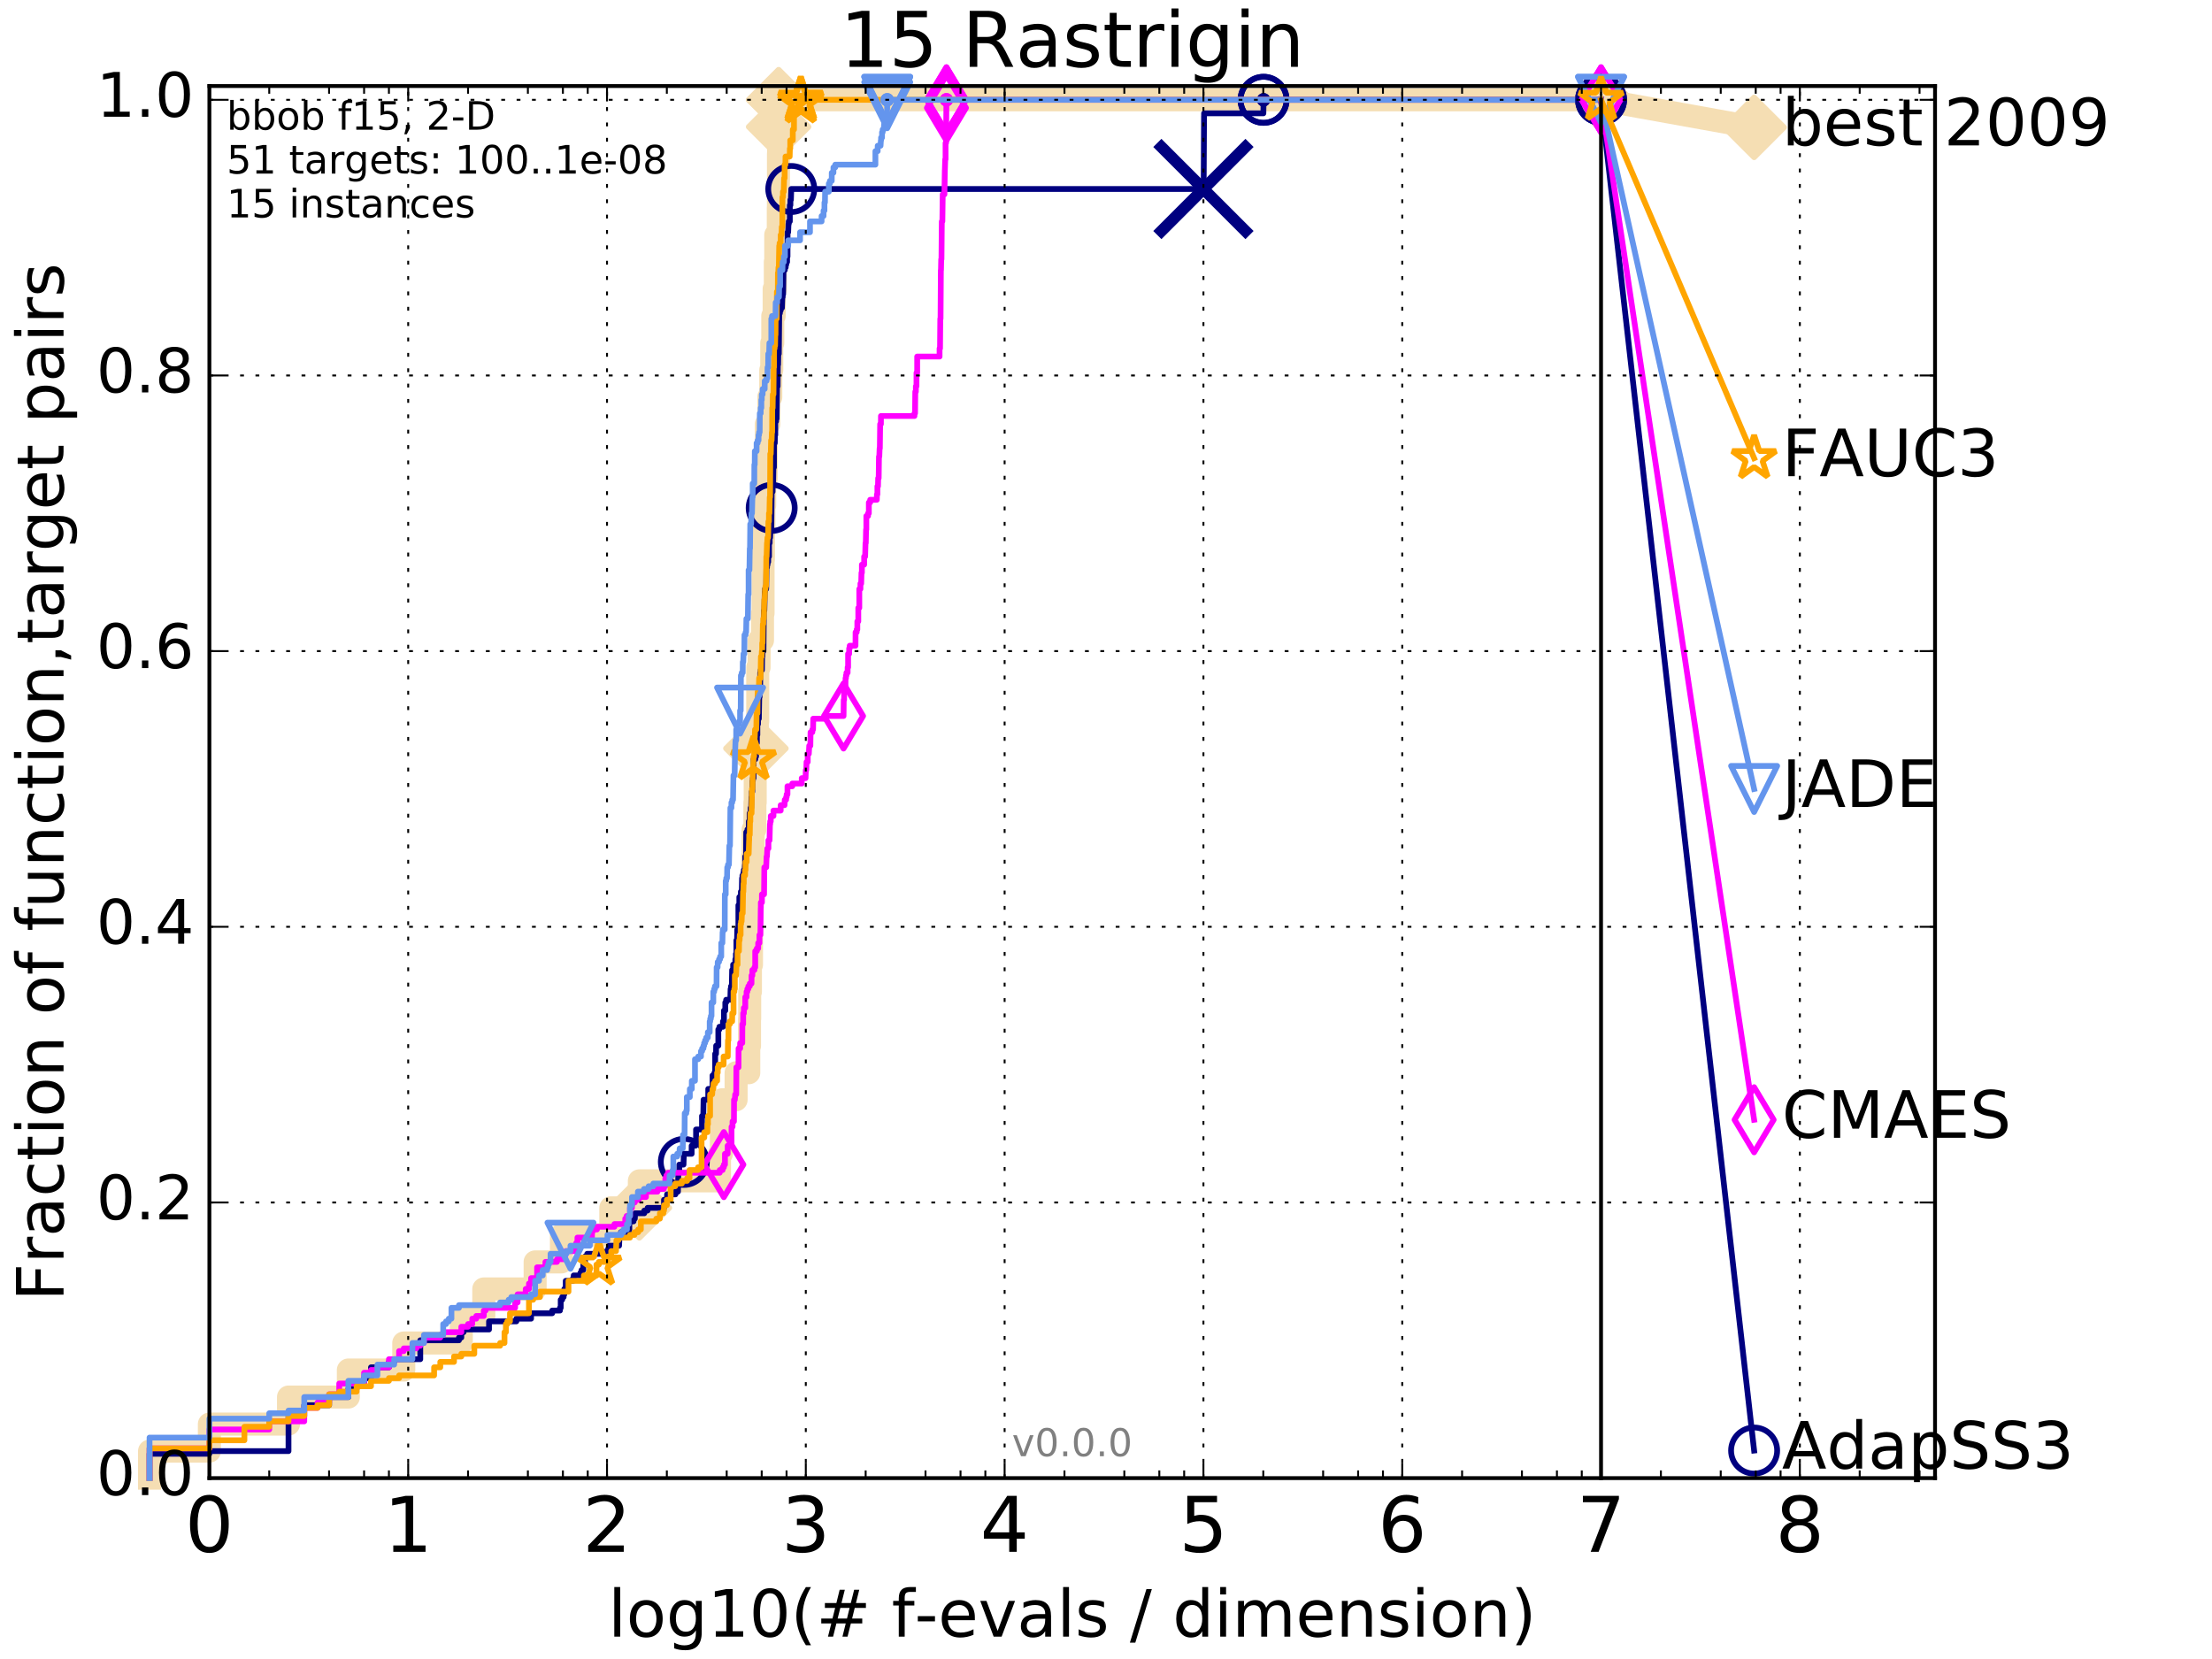 <?xml version="1.0" encoding="utf-8" standalone="no"?>
<!DOCTYPE svg PUBLIC "-//W3C//DTD SVG 1.1//EN"
  "http://www.w3.org/Graphics/SVG/1.1/DTD/svg11.dtd">
<!-- Created with matplotlib (http://matplotlib.org/) -->
<svg height="432pt" version="1.1" viewBox="0 0 576 432" width="576pt" xmlns="http://www.w3.org/2000/svg" xmlns:xlink="http://www.w3.org/1999/xlink">
 <defs>
  <style type="text/css">
*{stroke-linecap:butt;stroke-linejoin:round;stroke-miterlimit:100000;}
  </style>
 </defs>
 <g id="figure_1">
  <g id="patch_1">
   <path d="M 0 432 
L 576 432 
L 576 0 
L 0 0 
z
" style="fill:#ffffff;"/>
  </g>
  <g id="axes_1">
   <g id="patch_2">
    <path d="M 54.525 384.9 
L 503.88 384.9 
L 503.88 22.4 
L 54.525 22.4 
z
" style="fill:#ffffff;"/>
   </g>
   <g id="line2d_1">
    <path d="M 38.941 384.9 
L 38.941 377.863 
L 54.525 377.863 
L 54.525 370.825 
L 75.126 370.825 
L 75.126 363.788 
L 90.71 363.788 
L 90.71 356.75 
L 105.141 356.75 
L 105.141 349.713 
L 120.125 349.713 
L 120.125 342.675 
L 125.977 342.675 
L 125.977 335.638 
L 139.348 335.638 
L 139.348 328.6 
L 146.2 328.6 
L 146.2 321.563 
L 159.053 321.563 
L 159.053 314.525 
L 166.494 314.525 
L 166.494 307.488 
L 187.356 307.488 
L 187.356 300.45 
L 187.84 300.45 
L 187.84 293.413 
L 188.048 293.413 
L 188.048 286.375 
L 191.678 286.375 
L 191.678 279.338 
L 194.978 279.338 
L 194.978 272.301 
L 195.173 272.301 
L 195.173 265.263 
L 195.216 265.263 
L 195.216 258.226 
L 195.409 258.226 
L 195.409 251.188 
L 195.685 251.188 
L 195.685 237.113 
L 195.79 237.113 
L 195.79 230.076 
L 195.957 230.076 
L 195.957 223.038 
L 196.124 223.038 
L 196.124 216.001 
L 196.574 216.001 
L 196.574 208.963 
L 196.655 208.963 
L 196.655 201.926 
L 196.836 201.926 
L 196.836 194.888 
L 197.214 194.888 
L 197.214 187.851 
L 197.312 187.851 
L 197.312 173.776 
L 197.662 173.776 
L 197.662 166.738 
L 198.552 166.738 
L 198.552 159.701 
L 198.7 159.701 
L 198.7 145.626 
L 198.792 145.626 
L 198.792 138.589 
L 198.921 138.589 
L 198.921 131.551 
L 199.121 131.551 
L 199.121 124.514 
L 199.533 124.514 
L 199.533 117.476 
L 199.551 117.476 
L 199.551 110.439 
L 200.199 110.439 
L 200.199 103.401 
L 200.71 103.401 
L 200.71 96.364 
L 200.962 96.364 
L 200.962 89.326 
L 201.227 89.326 
L 201.227 82.289 
L 201.587 82.289 
L 201.587 75.251 
L 201.893 75.251 
L 201.893 68.214 
L 202.005 68.214 
L 202.005 61.176 
L 202.664 61.176 
L 202.664 54.139 
L 202.695 54.139 
L 202.695 47.102 
L 202.71 47.102 
L 202.71 40.064 
L 202.741 40.064 
L 202.741 33.027 
L 202.756 33.027 
L 202.756 25.989 
L 416.908 25.989 
" style="fill:none;stroke:#f5deb3;stroke-linecap:square;stroke-width:6.0;"/>
   </g>
   <g id="line2d_2">
    <defs>
     <path d="M -0 7.778 
L 7.778 0 
L 0 -7.778 
L -7.778 -0 
z
" id="m26a89387ff" style="stroke:#f5deb3;stroke-linejoin:miter;stroke-width:1.5;"/>
    </defs>
    <g>
     <use style="fill:#f5deb3;stroke:#f5deb3;stroke-linejoin:miter;stroke-width:1.5;" x="166.494" xlink:href="#m26a89387ff" y="314.525"/>
     <use style="fill:#f5deb3;stroke:#f5deb3;stroke-linejoin:miter;stroke-width:1.5;" x="196.836" xlink:href="#m26a89387ff" y="194.888"/>
     <use style="fill:#f5deb3;stroke:#f5deb3;stroke-linejoin:miter;stroke-width:1.5;" x="202.756" xlink:href="#m26a89387ff" y="33.027"/>
     <use style="fill:#f5deb3;stroke:#f5deb3;stroke-linejoin:miter;stroke-width:1.5;" x="202.756" xlink:href="#m26a89387ff" y="25.989"/>
     <use style="fill:#f5deb3;stroke:#f5deb3;stroke-linejoin:miter;stroke-width:1.5;" x="202.756" xlink:href="#m26a89387ff" y="25.989"/>
     <use style="fill:#f5deb3;stroke:#f5deb3;stroke-linejoin:miter;stroke-width:1.5;" x="416.908" xlink:href="#m26a89387ff" y="25.989"/>
    </g>
   </g>
   <g id="line2d_3">
    <path d="M -15527.947 743.811 
" style="fill:none;stroke:#f5deb3;stroke-linecap:square;stroke-width:6.0;"/>
    <g>
     <use style="fill:#f5deb3;stroke:#f5deb3;stroke-linejoin:miter;stroke-width:1.5;" x="-15527.947" xlink:href="#m26a89387ff" y="743.811"/>
    </g>
   </g>
   <g id="line2d_4">
    <path d="M 416.908 25.989 
L 456.77 33.167 
" style="fill:none;stroke:#f5deb3;stroke-linecap:square;stroke-width:6.0;"/>
    <g>
     <use style="fill:#f5deb3;stroke:#f5deb3;stroke-linejoin:miter;stroke-width:1.5;" x="416.908" xlink:href="#m26a89387ff" y="25.989"/>
     <use style="fill:#f5deb3;stroke:#f5deb3;stroke-linejoin:miter;stroke-width:1.5;" x="456.77" xlink:href="#m26a89387ff" y="33.167"/>
    </g>
   </g>
   <g id="line2d_5">
    <defs>
     <path d="M 0 1.5 
C 0.398 1.5 0.779 1.342 1.061 1.061 
C 1.342 0.779 1.5 0.398 1.5 0 
C 1.5 -0.398 1.342 -0.779 1.061 -1.061 
C 0.779 -1.342 0.398 -1.5 0 -1.5 
C -0.398 -1.5 -0.779 -1.342 -1.061 -1.061 
C -1.342 -0.779 -1.5 -0.398 -1.5 0 
C -1.5 0.398 -1.342 0.779 -1.061 1.061 
C -0.779 1.342 -0.398 1.5 0 1.5 
z
" id="mb48f46514a" style="stroke:#f5deb3;stroke-width:0.5;"/>
    </defs>
    <g>
     <use style="fill:#f5deb3;stroke:#f5deb3;stroke-width:0.5;" x="202.756" xlink:href="#mb48f46514a" y="25.989"/>
     <use style="fill:#f5deb3;stroke:#f5deb3;stroke-width:0.5;" x="202.756" xlink:href="#mb48f46514a" y="25.989"/>
    </g>
   </g>
   <g id="line2d_6">
    <defs>
     <path d="M 0 1.5 
C 0.398 1.5 0.779 1.342 1.061 1.061 
C 1.342 0.779 1.5 0.398 1.5 0 
C 1.5 -0.398 1.342 -0.779 1.061 -1.061 
C 0.779 -1.342 0.398 -1.5 0 -1.5 
C -0.398 -1.5 -0.779 -1.342 -1.061 -1.061 
C -1.342 -0.779 -1.5 -0.398 -1.5 0 
C -1.5 0.398 -1.342 0.779 -1.061 1.061 
C -0.779 1.342 -0.398 1.5 0 1.5 
z
" id="mc8ca18b79b" style="stroke:#000080;stroke-width:0.5;"/>
    </defs>
    <g>
     <use style="fill:#000080;stroke:#000080;stroke-width:0.5;" x="329.029" xlink:href="#mc8ca18b79b" y="25.989"/>
     <use style="fill:#000080;stroke:#000080;stroke-width:0.5;" x="329.029" xlink:href="#mc8ca18b79b" y="25.989"/>
    </g>
   </g>
   <g id="line2d_7">
    <path d="M 38.941 384.9 
L 38.941 378.566 
L 54.525 378.566 
L 54.525 377.863 
L 75.126 377.863 
L 75.126 368.714 
L 79.225 368.714 
L 79.225 365.899 
L 85.693 365.899 
L 85.693 363.788 
L 90.71 363.788 
L 90.71 361.676 
L 92.853 361.676 
L 92.853 360.973 
L 94.809 360.973 
L 94.809 358.861 
L 96.609 358.861 
L 96.609 356.046 
L 101.277 356.046 
L 101.277 354.639 
L 102.64 354.639 
L 102.64 353.935 
L 109.436 353.935 
L 109.436 349.009 
L 119.509 349.009 
L 119.509 348.305 
L 120.125 348.305 
L 120.125 346.898 
L 120.725 346.898 
L 120.725 346.194 
L 127.34 346.194 
L 127.34 344.083 
L 134.46 344.083 
L 134.46 343.379 
L 138.29 343.379 
L 138.29 341.971 
L 143.789 341.971 
L 143.789 341.268 
L 145.816 341.268 
L 145.816 340.564 
L 146.009 340.564 
L 146.009 338.453 
L 146.39 338.453 
L 146.39 337.749 
L 146.765 337.749 
L 146.765 337.045 
L 146.95 337.045 
L 146.95 335.638 
L 147.315 335.638 
L 147.315 333.526 
L 149.226 333.526 
L 149.226 332.823 
L 149.392 332.823 
L 149.392 332.119 
L 151.141 332.119 
L 151.141 331.415 
L 151.445 331.415 
L 151.445 330.711 
L 151.893 330.711 
L 151.893 329.304 
L 152.187 329.304 
L 152.187 328.6 
L 152.332 328.6 
L 152.332 327.193 
L 152.905 327.193 
L 152.905 326.489 
L 157.95 326.489 
L 157.95 325.785 
L 158.398 325.785 
L 158.398 325.082 
L 158.618 325.082 
L 158.618 324.378 
L 161.205 324.378 
L 161.303 322.267 
L 161.689 322.267 
L 161.689 320.859 
L 163.701 320.859 
L 163.701 320.155 
L 163.875 320.155 
L 163.875 318.044 
L 164.976 318.044 
L 164.976 317.34 
L 165.304 317.34 
L 165.386 315.933 
L 167.771 315.933 
L 167.771 315.229 
L 168.63 315.229 
L 168.63 314.525 
L 172.904 314.525 
L 172.904 312.414 
L 173.703 312.414 
L 173.703 311.007 
L 175.892 311.007 
L 175.892 310.303 
L 176.544 310.303 
L 176.642 305.377 
L 176.887 305.377 
L 176.887 303.265 
L 177.979 303.265 
L 178.072 300.45 
L 180.101 300.45 
L 180.101 298.339 
L 181.091 298.339 
L 181.091 296.932 
L 181.252 296.932 
L 181.252 294.117 
L 182.801 294.117 
L 182.801 290.598 
L 183.135 290.598 
L 183.208 286.375 
L 184.424 286.375 
L 184.424 283.56 
L 185.544 283.56 
L 185.544 280.042 
L 186.035 280.042 
L 186.035 279.338 
L 186.229 279.338 
L 186.229 274.412 
L 186.453 274.412 
L 186.484 272.301 
L 187.049 272.301 
L 187.049 268.078 
L 187.326 268.078 
L 187.326 267.374 
L 188.255 267.374 
L 188.255 265.967 
L 188.517 265.967 
L 188.517 263.152 
L 188.863 263.152 
L 188.863 261.041 
L 189.09 261.041 
L 189.09 260.337 
L 190.167 260.337 
L 190.248 257.522 
L 190.355 257.522 
L 190.355 256.818 
L 190.568 256.818 
L 190.647 252.596 
L 190.909 252.596 
L 190.909 251.188 
L 191.476 251.188 
L 191.476 249.781 
L 191.628 249.781 
L 191.628 248.373 
L 191.754 248.373 
L 191.754 244.854 
L 191.929 244.854 
L 191.979 242.039 
L 192.275 242.039 
L 192.275 235.706 
L 192.519 235.706 
L 192.519 233.594 
L 192.928 233.594 
L 192.928 232.187 
L 193.166 232.187 
L 193.236 228.668 
L 193.33 228.668 
L 193.33 227.964 
L 193.586 227.964 
L 193.586 227.261 
L 193.702 227.261 
L 193.702 226.557 
L 193.908 226.557 
L 193.999 225.149 
L 194.045 225.149 
L 194.045 223.038 
L 194.27 223.038 
L 194.315 216.705 
L 194.627 216.705 
L 194.627 216.001 
L 194.978 216.001 
L 194.978 213.89 
L 195.195 213.89 
L 195.195 211.778 
L 195.452 211.778 
L 195.452 210.371 
L 195.6 210.371 
L 195.685 207.556 
L 195.769 207.556 
L 195.769 206.148 
L 195.895 206.148 
L 195.957 203.333 
L 196.041 203.333 
L 196.041 202.63 
L 196.227 202.63 
L 196.227 197.703 
L 196.675 197.703 
L 196.675 197 
L 196.876 197 
L 196.916 193.481 
L 197.095 193.481 
L 197.095 191.37 
L 197.214 191.37 
L 197.214 188.555 
L 197.39 188.555 
L 197.39 187.147 
L 197.604 187.147 
L 197.701 181.517 
L 197.797 181.517 
L 197.816 179.406 
L 197.95 179.406 
L 197.95 175.183 
L 198.083 175.183 
L 198.083 174.48 
L 198.403 174.48 
L 198.459 170.961 
L 198.534 170.961 
L 198.589 169.553 
L 198.811 169.553 
L 198.902 158.997 
L 199.03 158.997 
L 199.139 154.071 
L 199.193 154.071 
L 199.193 153.367 
L 199.515 153.367 
L 199.586 147.737 
L 199.728 147.737 
L 199.728 147.034 
L 199.868 147.034 
L 199.868 146.33 
L 200.043 146.33 
L 200.043 144.922 
L 200.25 144.922 
L 200.25 141.404 
L 200.422 141.404 
L 200.422 139.996 
L 200.541 139.996 
L 200.609 137.885 
L 200.845 137.885 
L 200.945 128.032 
L 201.178 128.032 
L 201.178 126.625 
L 201.309 126.625 
L 201.391 121.699 
L 201.538 121.699 
L 201.554 115.365 
L 201.749 115.365 
L 201.781 113.254 
L 201.877 113.254 
L 201.877 109.735 
L 202.084 109.735 
L 202.084 109.031 
L 202.227 109.031 
L 202.337 100.586 
L 202.493 100.586 
L 202.54 94.956 
L 202.617 94.956 
L 202.664 92.141 
L 202.803 92.141 
L 202.91 81.585 
L 203.077 81.585 
L 203.077 80.881 
L 203.274 80.881 
L 203.274 80.178 
L 203.617 80.178 
L 203.721 77.363 
L 203.809 77.363 
L 203.809 76.659 
L 203.927 76.659 
L 204.029 70.325 
L 204.361 70.325 
L 204.361 69.621 
L 204.589 69.621 
L 204.589 68.918 
L 204.731 68.918 
L 204.731 68.214 
L 204.955 68.214 
L 204.955 66.806 
L 205.067 66.806 
L 205.081 60.473 
L 205.233 60.473 
L 205.315 58.361 
L 205.384 58.361 
L 205.384 57.658 
L 205.67 57.658 
L 205.67 53.435 
L 205.818 53.435 
L 205.818 52.028 
L 205.952 52.028 
L 206.045 49.213 
L 313.43 49.213 
L 313.53 30.212 
L 313.543 30.212 
L 313.543 29.508 
L 328.98 29.508 
L 329.029 25.989 
L 416.908 25.989 
L 416.908 25.989 
" style="fill:none;stroke:#000080;stroke-linecap:square;stroke-width:1.5;"/>
   </g>
   <g id="line2d_8">
    <defs>
     <path d="M 0 6 
C 1.591 6 3.117 5.368 4.243 4.243 
C 5.368 3.117 6 1.591 6 0 
C 6 -1.591 5.368 -3.117 4.243 -4.243 
C 3.117 -5.368 1.591 -6 0 -6 
C -1.591 -6 -3.117 -5.368 -4.243 -4.243 
C -5.368 -3.117 -6 -1.591 -6 0 
C -6 1.591 -5.368 3.117 -4.243 4.243 
C -3.117 5.368 -1.591 6 0 6 
z
" id="m78aa4924a9" style="stroke:#000080;stroke-width:1.5;"/>
    </defs>
    <g>
     <use style="fill:none;stroke:#000080;stroke-width:1.5;" x="178.072" xlink:href="#m78aa4924a9" y="302.562"/>
     <use style="fill:none;stroke:#000080;stroke-width:1.5;" x="200.945" xlink:href="#m78aa4924a9" y="132.255"/>
     <use style="fill:none;stroke:#000080;stroke-width:1.5;" x="206.045" xlink:href="#m78aa4924a9" y="49.213"/>
     <use style="fill:none;stroke:#000080;stroke-width:1.5;" x="329.029" xlink:href="#m78aa4924a9" y="25.989"/>
     <use style="fill:none;stroke:#000080;stroke-width:1.5;" x="329.029" xlink:href="#m78aa4924a9" y="25.989"/>
     <use style="fill:none;stroke:#000080;stroke-width:1.5;" x="416.908" xlink:href="#m78aa4924a9" y="25.989"/>
    </g>
   </g>
   <g id="line2d_9">
    <path d="M -15527.947 743.811 
" style="fill:none;stroke:#000080;stroke-linecap:square;stroke-width:1.5;"/>
    <g>
     <use style="fill:none;stroke:#000080;stroke-width:1.5;" x="-15527.947" xlink:href="#m78aa4924a9" y="743.811"/>
    </g>
   </g>
   <g id="line2d_10">
    <path clip-path="url(#p432ccb415c)" d="M 313.37 49.213 
" style="fill:none;stroke:#000080;stroke-linecap:square;"/>
    <defs>
     <path d="M -12 12 
L 12 -12 
M -12 -12 
L 12 12 
" id="m2ba54f74b6" style="stroke:#000080;stroke-width:3.0;"/>
    </defs>
    <g clip-path="url(#p432ccb415c)">
     <use style="fill:#000080;stroke:#000080;stroke-width:3.0;" x="313.37" xlink:href="#m2ba54f74b6" y="49.213"/>
    </g>
   </g>
   <g id="line2d_11">
    <defs>
     <path d="M 0 1.5 
C 0.398 1.5 0.779 1.342 1.061 1.061 
C 1.342 0.779 1.5 0.398 1.5 0 
C 1.5 -0.398 1.342 -0.779 1.061 -1.061 
C 0.779 -1.342 0.398 -1.5 0 -1.5 
C -0.398 -1.5 -0.779 -1.342 -1.061 -1.061 
C -1.342 -0.779 -1.5 -0.398 -1.5 0 
C -1.5 0.398 -1.342 0.779 -1.061 1.061 
C -0.779 1.342 -0.398 1.5 0 1.5 
z
" id="m526ef05ec5" style="stroke:#ff00ff;stroke-width:0.5;"/>
    </defs>
    <g>
     <use style="fill:#ff00ff;stroke:#ff00ff;stroke-width:0.5;" x="246.451" xlink:href="#m526ef05ec5" y="25.989"/>
     <use style="fill:#ff00ff;stroke:#ff00ff;stroke-width:0.5;" x="246.451" xlink:href="#m526ef05ec5" y="25.989"/>
    </g>
   </g>
   <g id="line2d_12">
    <path d="M 38.941 384.9 
L 38.941 377.159 
L 54.525 377.159 
L 54.525 372.233 
L 70.109 372.233 
L 70.109 370.121 
L 79.225 370.121 
L 79.225 366.603 
L 82.691 366.603 
L 82.691 365.195 
L 85.693 365.195 
L 85.693 363.084 
L 88.341 363.084 
L 88.341 360.269 
L 94.809 360.269 
L 94.809 357.454 
L 96.609 357.454 
L 96.609 356.75 
L 98.275 356.75 
L 98.275 356.046 
L 101.277 356.046 
L 101.277 353.935 
L 103.925 353.935 
L 103.925 351.824 
L 105.141 351.824 
L 105.141 351.12 
L 108.437 351.12 
L 108.437 350.416 
L 109.436 350.416 
L 109.436 349.713 
L 110.393 349.713 
L 110.393 348.305 
L 114.648 348.305 
L 114.648 347.601 
L 115.41 347.601 
L 115.41 346.898 
L 120.125 346.898 
L 120.125 345.49 
L 121.878 345.49 
L 121.878 344.786 
L 122.975 344.786 
L 122.975 343.379 
L 124.021 343.379 
L 124.021 342.675 
L 125.977 342.675 
L 125.977 341.268 
L 126.441 341.268 
L 126.441 340.564 
L 134.136 340.564 
L 134.136 339.156 
L 134.779 339.156 
L 134.779 337.045 
L 136.893 337.045 
L 136.893 335.638 
L 137.741 335.638 
L 137.741 334.23 
L 138.29 334.23 
L 138.29 332.823 
L 139.859 332.823 
L 139.859 330.008 
L 142.025 330.008 
L 142.025 328.6 
L 145.027 328.6 
L 145.027 327.897 
L 147.133 327.897 
L 147.133 326.489 
L 147.315 326.489 
L 147.315 325.785 
L 150.044 325.785 
L 150.044 323.674 
L 150.363 323.674 
L 150.363 322.267 
L 154.143 322.267 
L 154.143 320.859 
L 154.276 320.859 
L 154.276 320.155 
L 155.443 320.155 
L 155.443 319.452 
L 160.001 319.452 
L 160.001 318.748 
L 162.809 318.748 
L 162.809 317.34 
L 163.17 317.34 
L 163.17 316.637 
L 164.048 316.637 
L 164.048 314.525 
L 164.559 314.525 
L 164.643 313.118 
L 165.304 313.118 
L 165.304 312.414 
L 166.339 312.414 
L 166.339 311.71 
L 168.205 311.71 
L 168.205 310.303 
L 171.216 310.303 
L 171.216 309.599 
L 172.846 309.599 
L 172.846 308.895 
L 173.25 308.895 
L 173.25 306.784 
L 173.534 306.784 
L 173.534 306.08 
L 173.926 306.08 
L 173.926 305.377 
L 187.417 305.377 
L 187.417 304.673 
L 188.166 304.673 
L 188.166 303.969 
L 188.488 303.969 
L 188.488 303.265 
L 188.777 303.265 
L 188.777 300.45 
L 189.483 300.45 
L 189.483 298.339 
L 190.488 298.339 
L 190.488 293.413 
L 190.752 293.413 
L 190.752 292.005 
L 191.117 292.005 
L 191.143 286.375 
L 191.348 286.375 
L 191.45 284.968 
L 191.704 284.968 
L 191.754 277.93 
L 192.3 277.93 
L 192.324 273.004 
L 192.737 273.004 
L 192.737 271.597 
L 193.283 271.597 
L 193.307 266.671 
L 193.517 266.671 
L 193.517 263.856 
L 193.702 263.856 
L 193.702 262.448 
L 194.067 262.448 
L 194.067 259.633 
L 194.405 259.633 
L 194.405 258.226 
L 194.605 258.226 
L 194.605 257.522 
L 194.869 257.522 
L 194.869 256.818 
L 195.238 256.818 
L 195.238 256.114 
L 195.685 256.114 
L 195.706 254.003 
L 195.916 254.003 
L 195.916 252.596 
L 196.452 252.596 
L 196.452 251.892 
L 196.655 251.892 
L 196.655 247.669 
L 197.075 247.669 
L 197.075 246.966 
L 197.429 246.966 
L 197.429 245.558 
L 197.759 245.558 
L 197.759 243.447 
L 198.007 243.447 
L 198.102 236.409 
L 198.121 236.409 
L 198.121 235.002 
L 198.403 235.002 
L 198.403 232.891 
L 198.957 232.891 
L 199.03 225.853 
L 199.515 225.853 
L 199.622 223.038 
L 199.71 223.038 
L 199.816 220.927 
L 200.095 220.927 
L 200.095 218.816 
L 200.388 218.816 
L 200.49 214.593 
L 200.558 214.593 
L 200.558 213.89 
L 200.71 213.89 
L 200.71 212.482 
L 201.408 212.482 
L 201.408 211.075 
L 203.289 211.075 
L 203.289 209.667 
L 204.289 209.667 
L 204.347 208.26 
L 204.702 208.26 
L 204.702 207.556 
L 204.843 207.556 
L 204.843 206.852 
L 205.053 206.852 
L 205.053 204.741 
L 206.31 204.741 
L 206.31 204.037 
L 208.773 204.037 
L 208.773 202.63 
L 209.764 202.63 
L 209.832 200.518 
L 209.955 200.518 
L 210.022 198.407 
L 210.332 198.407 
L 210.332 196.296 
L 210.616 196.296 
L 210.725 194.185 
L 211.014 194.185 
L 211.068 190.666 
L 211.531 190.666 
L 211.531 189.962 
L 211.718 189.962 
L 211.77 187.147 
L 215.064 187.147 
L 215.064 186.443 
L 219.656 186.443 
L 219.707 182.221 
L 219.808 182.221 
L 219.808 180.11 
L 220.131 180.11 
L 220.18 176.591 
L 220.286 176.591 
L 220.286 175.887 
L 220.413 175.887 
L 220.413 175.183 
L 220.72 175.183 
L 220.72 173.776 
L 220.844 173.776 
L 220.844 170.257 
L 221.118 170.257 
L 221.118 168.85 
L 221.267 168.85 
L 221.267 168.146 
L 222.764 168.146 
L 222.79 164.627 
L 223.078 164.627 
L 223.078 163.923 
L 223.246 163.923 
L 223.246 161.812 
L 223.499 161.812 
L 223.499 158.294 
L 223.76 158.294 
L 223.76 153.367 
L 224.055 153.367 
L 224.055 151.96 
L 224.251 151.96 
L 224.328 149.145 
L 224.434 149.145 
L 224.434 147.034 
L 225.025 147.034 
L 225.025 144.922 
L 225.281 144.922 
L 225.377 141.404 
L 225.45 141.404 
L 225.523 137.885 
L 225.59 137.885 
L 225.595 134.366 
L 226.037 134.366 
L 226.037 133.662 
L 226.244 133.662 
L 226.244 130.847 
L 226.593 130.847 
L 226.593 130.144 
L 228.318 130.144 
L 228.352 128.736 
L 228.47 128.736 
L 228.47 126.625 
L 228.627 126.625 
L 228.675 124.514 
L 228.806 124.514 
L 228.883 118.884 
L 228.97 118.884 
L 229.047 116.772 
L 229.109 116.772 
L 229.19 110.439 
L 229.384 110.439 
L 229.398 108.327 
L 238.12 108.327 
L 238.12 107.624 
L 238.276 107.624 
L 238.336 101.994 
L 238.49 101.994 
L 238.49 100.586 
L 238.647 100.586 
L 238.656 97.068 
L 238.833 97.068 
L 238.833 92.845 
L 244.662 92.845 
L 244.662 90.734 
L 244.781 90.734 
L 244.85 82.993 
L 244.916 82.993 
L 244.998 70.325 
L 245.031 70.325 
L 245.087 67.51 
L 245.155 67.51 
L 245.242 57.658 
L 245.388 57.658 
L 245.478 50.62 
L 245.925 50.62 
L 246.03 44.287 
L 246.042 44.287 
L 246.129 41.472 
L 246.221 41.472 
L 246.221 37.249 
L 246.345 37.249 
L 246.451 25.989 
L 416.908 25.989 
L 416.908 25.989 
" style="fill:none;stroke:#ff00ff;stroke-linecap:square;stroke-width:1.5;"/>
   </g>
   <g id="line2d_13">
    <defs>
     <path d="M -0 8.485 
L 5.091 0 
L 0 -8.485 
L -5.091 -0 
z
" id="m9c01466f6a" style="stroke:#ff00ff;stroke-linejoin:miter;stroke-width:1.5;"/>
    </defs>
    <g>
     <use style="fill:none;stroke:#ff00ff;stroke-linejoin:miter;stroke-width:1.5;" x="188.488" xlink:href="#m9c01466f6a" y="303.265"/>
     <use style="fill:none;stroke:#ff00ff;stroke-linejoin:miter;stroke-width:1.5;" x="219.656" xlink:href="#m9c01466f6a" y="186.443"/>
     <use style="fill:none;stroke:#ff00ff;stroke-linejoin:miter;stroke-width:1.5;" x="246.451" xlink:href="#m9c01466f6a" y="28.1"/>
     <use style="fill:none;stroke:#ff00ff;stroke-linejoin:miter;stroke-width:1.5;" x="246.451" xlink:href="#m9c01466f6a" y="25.989"/>
     <use style="fill:none;stroke:#ff00ff;stroke-linejoin:miter;stroke-width:1.5;" x="246.451" xlink:href="#m9c01466f6a" y="25.989"/>
     <use style="fill:none;stroke:#ff00ff;stroke-linejoin:miter;stroke-width:1.5;" x="416.908" xlink:href="#m9c01466f6a" y="25.989"/>
    </g>
   </g>
   <g id="line2d_14">
    <path d="M -15527.947 743.811 
" style="fill:none;stroke:#ff00ff;stroke-linecap:square;stroke-width:1.5;"/>
    <g>
     <use style="fill:none;stroke:#ff00ff;stroke-linejoin:miter;stroke-width:1.5;" x="-15527.947" xlink:href="#m9c01466f6a" y="743.811"/>
    </g>
   </g>
   <g id="line2d_15">
    <defs>
     <path d="M 0 1.5 
C 0.398 1.5 0.779 1.342 1.061 1.061 
C 1.342 0.779 1.5 0.398 1.5 0 
C 1.5 -0.398 1.342 -0.779 1.061 -1.061 
C 0.779 -1.342 0.398 -1.5 0 -1.5 
C -0.398 -1.5 -0.779 -1.342 -1.061 -1.061 
C -1.342 -0.779 -1.5 -0.398 -1.5 0 
C -1.5 0.398 -1.342 0.779 -1.061 1.061 
C -0.779 1.342 -0.398 1.5 0 1.5 
z
" id="m26335c4790" style="stroke:#ffa500;stroke-width:0.5;"/>
    </defs>
    <g>
     <use style="fill:#ffa500;stroke:#ffa500;stroke-width:0.5;" x="208.524" xlink:href="#m26335c4790" y="25.989"/>
     <use style="fill:#ffa500;stroke:#ffa500;stroke-width:0.5;" x="208.524" xlink:href="#m26335c4790" y="25.989"/>
    </g>
   </g>
   <g id="line2d_16">
    <path d="M 38.941 384.9 
L 38.941 377.159 
L 54.525 377.159 
L 54.525 375.048 
L 63.641 375.048 
L 63.641 371.529 
L 70.109 371.529 
L 70.109 370.121 
L 75.126 370.121 
L 75.126 368.714 
L 79.225 368.714 
L 79.225 366.603 
L 82.691 366.603 
L 82.691 365.899 
L 85.693 365.899 
L 85.693 363.084 
L 88.341 363.084 
L 88.341 362.38 
L 92.853 362.38 
L 92.853 360.973 
L 96.609 360.973 
L 96.609 359.565 
L 101.277 359.565 
L 101.277 358.861 
L 103.925 358.861 
L 103.925 358.158 
L 113.041 358.158 
L 113.041 356.046 
L 114.648 356.046 
L 114.648 354.639 
L 118.224 354.639 
L 118.224 353.231 
L 120.125 353.231 
L 120.125 352.528 
L 123.504 352.528 
L 123.504 350.416 
L 130.232 350.416 
L 130.232 349.713 
L 131.366 349.713 
L 131.366 346.898 
L 131.731 346.898 
L 131.731 344.786 
L 132.091 344.786 
L 132.091 344.083 
L 132.794 344.083 
L 132.794 341.971 
L 137.741 341.971 
L 137.741 338.453 
L 138.825 338.453 
L 138.825 337.749 
L 140.604 337.749 
L 140.604 336.341 
L 148.029 336.341 
L 148.029 333.526 
L 152.04 333.526 
L 152.04 332.119 
L 155.316 332.119 
L 155.316 329.304 
L 155.943 329.304 
L 155.943 328.6 
L 158.287 328.6 
L 158.287 327.193 
L 159.16 327.193 
L 159.16 325.785 
L 160.409 325.785 
L 160.51 322.97 
L 161.009 322.97 
L 161.009 322.267 
L 164.048 322.267 
L 164.048 321.563 
L 165.223 321.563 
L 165.223 320.859 
L 166.183 320.859 
L 166.183 320.155 
L 166.877 320.155 
L 166.877 318.044 
L 170.9 318.044 
L 170.9 317.34 
L 171.833 317.34 
L 171.833 315.933 
L 172.729 315.933 
L 172.729 315.229 
L 172.904 315.229 
L 172.904 313.822 
L 173.647 313.822 
L 173.647 312.414 
L 174.637 312.414 
L 174.637 308.895 
L 175.841 308.895 
L 175.841 308.192 
L 177.558 308.192 
L 177.558 307.488 
L 178.932 307.488 
L 178.932 306.784 
L 179.546 306.784 
L 179.546 304.673 
L 181.767 304.673 
L 181.767 303.969 
L 182.688 303.969 
L 182.688 296.228 
L 183.391 296.228 
L 183.391 294.82 
L 184.214 294.82 
L 184.214 292.709 
L 184.354 292.709 
L 184.354 290.598 
L 184.906 290.598 
L 184.906 284.968 
L 185.445 284.968 
L 185.544 283.56 
L 185.742 283.56 
L 185.807 282.153 
L 186.229 282.153 
L 186.229 281.449 
L 186.737 281.449 
L 186.737 279.338 
L 186.893 279.338 
L 186.893 277.93 
L 187.142 277.93 
L 187.142 277.227 
L 188.43 277.227 
L 188.43 275.115 
L 189.51 275.115 
L 189.566 270.893 
L 189.676 270.893 
L 189.704 266.671 
L 190.059 266.671 
L 190.059 265.967 
L 190.647 265.967 
L 190.673 263.856 
L 191.013 263.856 
L 191.013 258.226 
L 191.22 258.226 
L 191.22 257.522 
L 191.348 257.522 
L 191.348 254.003 
L 191.678 254.003 
L 191.779 251.188 
L 192.053 251.188 
L 192.053 247.669 
L 192.422 247.669 
L 192.471 244.854 
L 192.592 244.854 
L 192.641 243.447 
L 192.857 243.447 
L 192.857 240.632 
L 192.976 240.632 
L 192.976 239.928 
L 193.118 239.928 
L 193.189 237.817 
L 193.4 237.817 
L 193.494 232.187 
L 193.563 232.187 
L 193.609 230.076 
L 193.679 230.076 
L 193.679 227.964 
L 194.022 227.964 
L 194.022 226.557 
L 194.135 226.557 
L 194.135 224.446 
L 194.427 224.446 
L 194.427 222.334 
L 194.956 222.334 
L 195.065 218.816 
L 195.087 218.816 
L 195.087 217.408 
L 195.238 217.408 
L 195.302 213.89 
L 195.388 213.89 
L 195.388 211.778 
L 195.706 211.778 
L 195.811 205.445 
L 195.937 205.445 
L 196.041 199.815 
L 196.124 199.815 
L 196.227 197 
L 196.37 197 
L 196.452 192.073 
L 196.533 192.073 
L 196.615 189.962 
L 196.936 189.962 
L 197.016 185.74 
L 197.233 185.74 
L 197.292 180.11 
L 197.488 180.11 
L 197.488 179.406 
L 197.604 179.406 
L 197.682 176.591 
L 198.045 176.591 
L 198.14 170.961 
L 198.328 170.961 
L 198.385 169.553 
L 198.459 169.553 
L 198.478 167.442 
L 198.571 167.442 
L 198.645 162.516 
L 198.756 162.516 
L 198.756 161.109 
L 198.902 161.109 
L 199.012 156.182 
L 199.102 156.182 
L 199.211 153.367 
L 199.319 153.367 
L 199.319 152.664 
L 199.462 152.664 
L 199.551 144.922 
L 199.622 144.922 
L 199.728 141.404 
L 199.763 141.404 
L 199.851 139.996 
L 200.008 139.996 
L 200.095 135.774 
L 200.233 135.774 
L 200.233 133.662 
L 200.353 133.662 
L 200.439 129.44 
L 200.524 129.44 
L 200.575 118.18 
L 200.71 118.18 
L 200.795 114.661 
L 200.929 114.661 
L 200.995 112.55 
L 201.062 112.55 
L 201.095 106.216 
L 201.194 106.216 
L 201.244 102.698 
L 201.408 102.698 
L 201.473 95.66 
L 201.538 95.66 
L 201.571 90.734 
L 201.7 90.734 
L 201.7 90.03 
L 201.829 90.03 
L 201.877 87.215 
L 201.941 87.215 
L 201.973 82.993 
L 202.258 82.993 
L 202.305 75.955 
L 202.54 75.955 
L 202.571 71.029 
L 202.664 71.029 
L 202.71 69.621 
L 202.803 69.621 
L 202.91 63.991 
L 203.001 63.991 
L 203.001 63.288 
L 203.289 63.288 
L 203.289 61.176 
L 203.499 61.176 
L 203.573 59.065 
L 203.721 59.065 
L 203.736 51.324 
L 203.883 51.324 
L 203.883 49.917 
L 204.087 49.917 
L 204.174 46.398 
L 204.318 46.398 
L 204.318 42.879 
L 204.518 42.879 
L 204.547 40.768 
L 205.629 40.768 
L 205.683 38.657 
L 205.778 38.657 
L 205.778 36.545 
L 206.441 36.545 
L 206.441 33.73 
L 206.753 33.73 
L 206.753 28.1 
L 207.847 28.1 
L 207.847 26.693 
L 208.524 26.693 
L 208.524 25.989 
L 416.908 25.989 
L 416.908 25.989 
" style="fill:none;stroke:#ffa500;stroke-linecap:square;stroke-width:1.5;"/>
   </g>
   <g id="line2d_17">
    <defs>
     <path d="M 0 -6 
L -1.347 -1.854 
L -5.706 -1.854 
L -2.18 0.708 
L -3.527 4.854 
L -0 2.292 
L 3.527 4.854 
L 2.18 0.708 
L 5.706 -1.854 
L 1.347 -1.854 
z
" id="m8b4bf1dbbd" style="stroke:#ffa500;stroke-linejoin:bevel;stroke-width:1.5;"/>
    </defs>
    <g>
     <use style="fill:none;stroke:#ffa500;stroke-linejoin:bevel;stroke-width:1.5;" x="155.943" xlink:href="#m8b4bf1dbbd" y="329.304"/>
     <use style="fill:none;stroke:#ffa500;stroke-linejoin:bevel;stroke-width:1.5;" x="196.206" xlink:href="#m8b4bf1dbbd" y="197.703"/>
     <use style="fill:none;stroke:#ffa500;stroke-linejoin:bevel;stroke-width:1.5;" x="208.524" xlink:href="#m8b4bf1dbbd" y="26.693"/>
     <use style="fill:none;stroke:#ffa500;stroke-linejoin:bevel;stroke-width:1.5;" x="208.524" xlink:href="#m8b4bf1dbbd" y="25.989"/>
     <use style="fill:none;stroke:#ffa500;stroke-linejoin:bevel;stroke-width:1.5;" x="208.524" xlink:href="#m8b4bf1dbbd" y="25.989"/>
     <use style="fill:none;stroke:#ffa500;stroke-linejoin:bevel;stroke-width:1.5;" x="416.908" xlink:href="#m8b4bf1dbbd" y="25.989"/>
    </g>
   </g>
   <g id="line2d_18">
    <path d="M -15527.947 743.811 
" style="fill:none;stroke:#ffa500;stroke-linecap:square;stroke-width:1.5;"/>
    <g>
     <use style="fill:none;stroke:#ffa500;stroke-linejoin:bevel;stroke-width:1.5;" x="-15527.947" xlink:href="#m8b4bf1dbbd" y="743.811"/>
    </g>
   </g>
   <g id="line2d_19">
    <defs>
     <path d="M 0 1.5 
C 0.398 1.5 0.779 1.342 1.061 1.061 
C 1.342 0.779 1.5 0.398 1.5 0 
C 1.5 -0.398 1.342 -0.779 1.061 -1.061 
C 0.779 -1.342 0.398 -1.5 0 -1.5 
C -0.398 -1.5 -0.779 -1.342 -1.061 -1.061 
C -1.342 -0.779 -1.5 -0.398 -1.5 0 
C -1.5 0.398 -1.342 0.779 -1.061 1.061 
C -0.779 1.342 -0.398 1.5 0 1.5 
z
" id="m0a3010e348" style="stroke:#6495ed;stroke-width:0.5;"/>
    </defs>
    <g>
     <use style="fill:#6495ed;stroke:#6495ed;stroke-width:0.5;" x="231.032" xlink:href="#m0a3010e348" y="25.989"/>
     <use style="fill:#6495ed;stroke:#6495ed;stroke-width:0.5;" x="231.032" xlink:href="#m0a3010e348" y="25.989"/>
    </g>
   </g>
   <g id="line2d_20">
    <path d="M 38.941 384.9 
L 38.941 374.344 
L 54.525 374.344 
L 54.525 369.418 
L 70.109 369.418 
L 70.109 368.01 
L 75.126 368.01 
L 75.126 367.306 
L 79.225 367.306 
L 79.225 363.788 
L 90.71 363.788 
L 90.71 359.565 
L 94.809 359.565 
L 94.809 358.158 
L 98.275 358.158 
L 98.275 355.343 
L 102.64 355.343 
L 102.64 353.935 
L 107.391 353.935 
L 107.391 349.713 
L 110.393 349.713 
L 110.393 347.601 
L 115.41 347.601 
L 115.41 344.786 
L 116.147 344.786 
L 116.147 344.083 
L 116.861 344.083 
L 116.861 343.379 
L 117.553 343.379 
L 117.553 340.564 
L 119.509 340.564 
L 119.509 339.86 
L 130.232 339.86 
L 130.232 339.156 
L 132.445 339.156 
L 132.445 338.453 
L 133.137 338.453 
L 133.137 337.749 
L 138.29 337.749 
L 138.29 337.045 
L 139.348 337.045 
L 139.348 333.526 
L 140.359 333.526 
L 140.359 332.119 
L 141.326 332.119 
L 141.326 330.711 
L 142.479 330.711 
L 142.479 330.008 
L 142.703 330.008 
L 142.703 329.304 
L 142.924 329.304 
L 142.924 328.6 
L 143.361 328.6 
L 143.361 326.489 
L 147.496 326.489 
L 147.496 325.785 
L 148.55 325.785 
L 148.55 324.378 
L 153.601 324.378 
L 153.601 322.97 
L 158.175 322.97 
L 158.175 321.563 
L 161.784 321.563 
L 161.784 320.859 
L 162.349 320.859 
L 162.349 320.155 
L 163.259 320.155 
L 163.259 318.748 
L 163.701 318.748 
L 163.701 316.637 
L 164.048 316.637 
L 164.048 313.822 
L 164.559 313.822 
L 164.559 311.71 
L 166.105 311.71 
L 166.105 310.303 
L 167.698 310.303 
L 167.698 309.599 
L 168.909 309.599 
L 168.909 308.895 
L 170.125 308.895 
L 170.125 308.192 
L 174.312 308.192 
L 174.366 306.08 
L 175.116 306.08 
L 175.168 304.673 
L 175.325 304.673 
L 175.325 301.154 
L 176.345 301.154 
L 176.345 300.45 
L 176.887 300.45 
L 176.984 299.043 
L 177.793 299.043 
L 177.84 295.524 
L 178.256 295.524 
L 178.301 289.894 
L 178.709 289.894 
L 178.709 289.19 
L 178.843 289.19 
L 178.843 285.672 
L 179.632 285.672 
L 179.632 283.56 
L 180.143 283.56 
L 180.143 281.449 
L 180.97 281.449 
L 180.97 275.819 
L 181.806 275.819 
L 181.806 275.115 
L 182.537 275.115 
L 182.537 273.708 
L 182.838 273.708 
L 182.838 273.004 
L 183.172 273.004 
L 183.172 272.301 
L 183.355 272.301 
L 183.355 271.597 
L 183.609 271.597 
L 183.609 270.893 
L 183.896 270.893 
L 183.896 270.189 
L 184.319 270.189 
L 184.319 268.782 
L 184.804 268.782 
L 184.804 265.967 
L 184.94 265.967 
L 184.94 265.263 
L 185.109 265.263 
L 185.109 264.559 
L 185.278 264.559 
L 185.278 261.041 
L 185.742 261.041 
L 185.742 258.226 
L 185.97 258.226 
L 185.97 257.522 
L 186.165 257.522 
L 186.165 256.818 
L 186.579 256.818 
L 186.611 251.892 
L 186.862 251.892 
L 186.893 250.484 
L 187.234 250.484 
L 187.234 249.781 
L 187.509 249.781 
L 187.509 249.077 
L 187.81 249.077 
L 187.81 245.558 
L 188.107 245.558 
L 188.166 242.743 
L 188.225 242.743 
L 188.225 242.039 
L 188.719 242.039 
L 188.748 232.891 
L 188.977 232.891 
L 188.977 229.372 
L 189.118 229.372 
L 189.118 228.668 
L 189.315 228.668 
L 189.371 225.853 
L 189.566 225.853 
L 189.566 225.149 
L 189.814 225.149 
L 189.923 220.223 
L 190.086 220.223 
L 190.194 210.371 
L 190.461 210.371 
L 190.461 208.963 
L 190.673 208.963 
L 190.673 208.26 
L 190.883 208.26 
L 190.987 201.926 
L 191.297 201.926 
L 191.399 195.592 
L 191.425 195.592 
L 191.527 192.777 
L 191.704 192.777 
L 191.704 189.962 
L 191.979 189.962 
L 191.979 188.555 
L 192.471 188.555 
L 192.471 187.851 
L 192.713 187.851 
L 192.713 185.036 
L 192.881 185.036 
L 192.928 175.887 
L 193.142 175.887 
L 193.142 175.183 
L 193.4 175.183 
L 193.424 172.368 
L 193.54 172.368 
L 193.609 170.257 
L 193.817 170.257 
L 193.863 165.331 
L 194.158 165.331 
L 194.158 164.627 
L 194.293 164.627 
L 194.36 161.109 
L 194.737 161.109 
L 194.825 154.775 
L 194.934 154.775 
L 194.934 148.441 
L 195.151 148.441 
L 195.238 142.811 
L 195.302 142.811 
L 195.366 136.477 
L 195.579 136.477 
L 195.685 133.662 
L 195.811 133.662 
L 195.916 129.44 
L 195.999 129.44 
L 195.999 125.921 
L 196.411 125.921 
L 196.432 120.995 
L 196.533 120.995 
L 196.554 117.476 
L 197.016 117.476 
L 197.016 115.365 
L 197.292 115.365 
L 197.292 114.661 
L 197.527 114.661 
L 197.527 113.254 
L 197.662 113.254 
L 197.662 112.55 
L 197.816 112.55 
L 197.855 107.624 
L 198.083 107.624 
L 198.083 106.216 
L 198.253 106.216 
L 198.253 104.105 
L 198.366 104.105 
L 198.366 102.698 
L 198.589 102.698 
L 198.589 101.29 
L 199.121 101.29 
L 199.139 99.179 
L 199.604 99.179 
L 199.604 98.475 
L 199.833 98.475 
L 199.868 95.66 
L 200.025 95.66 
L 200.06 92.141 
L 200.285 92.141 
L 200.353 89.326 
L 200.845 89.326 
L 200.845 82.993 
L 201.029 82.993 
L 201.029 82.289 
L 201.941 82.289 
L 201.989 78.77 
L 202.368 78.77 
L 202.384 77.363 
L 202.833 77.363 
L 202.895 74.548 
L 203.138 74.548 
L 203.138 70.325 
L 203.736 70.325 
L 203.795 68.214 
L 204.116 68.214 
L 204.116 66.806 
L 204.404 66.806 
L 204.404 63.991 
L 205.247 63.991 
L 205.247 62.584 
L 208.333 62.584 
L 208.333 60.473 
L 210.918 60.473 
L 210.918 57.658 
L 213.941 57.658 
L 213.941 56.25 
L 214.45 56.25 
L 214.45 54.843 
L 214.686 54.843 
L 214.686 52.731 
L 214.813 52.731 
L 214.858 49.917 
L 215.826 49.917 
L 215.826 47.805 
L 216.1 47.805 
L 216.1 47.102 
L 216.588 47.102 
L 216.588 44.99 
L 217.024 44.99 
L 217.024 43.583 
L 217.501 43.583 
L 217.501 42.879 
L 227.954 42.879 
L 227.954 39.36 
L 228.549 39.36 
L 228.549 37.953 
L 229.294 37.953 
L 229.379 36.545 
L 229.426 36.545 
L 229.426 35.842 
L 229.679 35.842 
L 229.679 34.434 
L 229.845 34.434 
L 229.845 33.73 
L 230.121 33.73 
L 230.221 32.323 
L 230.302 32.323 
L 230.302 30.915 
L 230.984 30.915 
L 231.032 25.989 
L 416.908 25.989 
L 416.908 25.989 
" style="fill:none;stroke:#6495ed;stroke-linecap:square;stroke-width:1.5;"/>
   </g>
   <g id="line2d_21">
    <defs>
     <path d="M -0 6 
L 6 -6 
L -6 -6 
z
" id="m0751ba0891" style="stroke:#6495ed;stroke-linejoin:miter;stroke-width:1.5;"/>
    </defs>
    <g>
     <use style="fill:none;stroke:#6495ed;stroke-linejoin:miter;stroke-width:1.5;" x="148.55" xlink:href="#m0751ba0891" y="324.378"/>
     <use style="fill:none;stroke:#6495ed;stroke-linejoin:miter;stroke-width:1.5;" x="192.713" xlink:href="#m0751ba0891" y="185.036"/>
     <use style="fill:none;stroke:#6495ed;stroke-linejoin:miter;stroke-width:1.5;" x="231.032" xlink:href="#m0751ba0891" y="27.397"/>
     <use style="fill:none;stroke:#6495ed;stroke-linejoin:miter;stroke-width:1.5;" x="231.032" xlink:href="#m0751ba0891" y="25.989"/>
     <use style="fill:none;stroke:#6495ed;stroke-linejoin:miter;stroke-width:1.5;" x="231.032" xlink:href="#m0751ba0891" y="25.989"/>
     <use style="fill:none;stroke:#6495ed;stroke-linejoin:miter;stroke-width:1.5;" x="416.908" xlink:href="#m0751ba0891" y="25.989"/>
    </g>
   </g>
   <g id="line2d_22">
    <path d="M -15527.947 743.811 
" style="fill:none;stroke:#6495ed;stroke-linecap:square;stroke-width:1.5;"/>
    <g>
     <use style="fill:none;stroke:#6495ed;stroke-linejoin:miter;stroke-width:1.5;" x="-15527.947" xlink:href="#m0751ba0891" y="743.811"/>
    </g>
   </g>
   <g id="line2d_23">
    <path d="M 416.908 25.989 
L 456.77 377.722 
" style="fill:none;stroke:#000080;stroke-linecap:square;stroke-width:1.5;"/>
    <g>
     <use style="fill:none;stroke:#000080;stroke-width:1.5;" x="416.908" xlink:href="#m78aa4924a9" y="25.989"/>
     <use style="fill:none;stroke:#000080;stroke-width:1.5;" x="456.77" xlink:href="#m78aa4924a9" y="377.722"/>
    </g>
   </g>
   <g id="line2d_24">
    <path d="M 416.908 25.989 
L 456.77 291.583 
" style="fill:none;stroke:#ff00ff;stroke-linecap:square;stroke-width:1.5;"/>
    <g>
     <use style="fill:none;stroke:#ff00ff;stroke-linejoin:miter;stroke-width:1.5;" x="416.908" xlink:href="#m9c01466f6a" y="25.989"/>
     <use style="fill:none;stroke:#ff00ff;stroke-linejoin:miter;stroke-width:1.5;" x="456.77" xlink:href="#m9c01466f6a" y="291.583"/>
    </g>
   </g>
   <g id="line2d_25">
    <path d="M 416.908 25.989 
L 456.77 205.445 
" style="fill:none;stroke:#6495ed;stroke-linecap:square;stroke-width:1.5;"/>
    <g>
     <use style="fill:none;stroke:#6495ed;stroke-linejoin:miter;stroke-width:1.5;" x="416.908" xlink:href="#m0751ba0891" y="25.989"/>
     <use style="fill:none;stroke:#6495ed;stroke-linejoin:miter;stroke-width:1.5;" x="456.77" xlink:href="#m0751ba0891" y="205.445"/>
    </g>
   </g>
   <g id="line2d_26">
    <path d="M 416.908 25.989 
L 456.77 119.306 
" style="fill:none;stroke:#ffa500;stroke-linecap:square;stroke-width:1.5;"/>
    <g>
     <use style="fill:none;stroke:#ffa500;stroke-linejoin:bevel;stroke-width:1.5;" x="416.908" xlink:href="#m8b4bf1dbbd" y="25.989"/>
     <use style="fill:none;stroke:#ffa500;stroke-linejoin:bevel;stroke-width:1.5;" x="456.77" xlink:href="#m8b4bf1dbbd" y="119.306"/>
    </g>
   </g>
   <g id="line2d_27">
    <path d="M 416.908 384.9 
L 416.908 25.989 
" style="fill:none;stroke:#000000;stroke-linecap:square;"/>
   </g>
   <g id="patch_3">
    <path d="M 54.525 22.4 
L 503.88 22.4 
" style="fill:none;stroke:#000000;stroke-linecap:square;stroke-linejoin:miter;"/>
   </g>
   <g id="patch_4">
    <path d="M 503.88 384.9 
L 503.88 22.4 
" style="fill:none;stroke:#000000;stroke-linecap:square;stroke-linejoin:miter;"/>
   </g>
   <g id="patch_5">
    <path d="M 54.525 384.9 
L 503.88 384.9 
" style="fill:none;stroke:#000000;stroke-linecap:square;stroke-linejoin:miter;"/>
   </g>
   <g id="patch_6">
    <path d="M 54.525 384.9 
L 54.525 22.4 
" style="fill:none;stroke:#000000;stroke-linecap:square;stroke-linejoin:miter;"/>
   </g>
   <g id="matplotlib.axis_1">
    <g id="xtick_1">
     <g id="line2d_28">
      <path clip-path="url(#p432ccb415c)" d="M 54.525 384.9 
L 54.525 22.4 
" style="fill:none;stroke:#000000;stroke-dasharray:1,3;stroke-dashoffset:0.0;stroke-width:0.5;"/>
     </g>
     <g id="line2d_29">
      <defs>
       <path d="M 0 0 
L 0 -4 
" id="m11fcc6edb7" style="stroke:#000000;stroke-width:0.5;"/>
      </defs>
      <g>
       <use style="stroke:#000000;stroke-width:0.5;" x="54.525" xlink:href="#m11fcc6edb7" y="384.9"/>
      </g>
     </g>
     <g id="line2d_30">
      <defs>
       <path d="M 0 0 
L 0 4 
" id="m96757514e3" style="stroke:#000000;stroke-width:0.5;"/>
      </defs>
      <g>
       <use style="stroke:#000000;stroke-width:0.5;" x="54.525" xlink:href="#m96757514e3" y="22.4"/>
      </g>
     </g>
     <g id="text_1">
      <!-- 0 -->
      <defs>
       <path d="M 31.781 66.406 
Q 24.172 66.406 20.328 58.906 
Q 16.5 51.422 16.5 36.375 
Q 16.5 21.391 20.328 13.891 
Q 24.172 6.391 31.781 6.391 
Q 39.453 6.391 43.281 13.891 
Q 47.125 21.391 47.125 36.375 
Q 47.125 51.422 43.281 58.906 
Q 39.453 66.406 31.781 66.406 
M 31.781 74.219 
Q 44.047 74.219 50.516 64.516 
Q 56.984 54.828 56.984 36.375 
Q 56.984 17.969 50.516 8.266 
Q 44.047 -1.422 31.781 -1.422 
Q 19.531 -1.422 13.062 8.266 
Q 6.594 17.969 6.594 36.375 
Q 6.594 54.828 13.062 64.516 
Q 19.531 74.219 31.781 74.219 
" id="BitstreamVeraSans-Roman-30"/>
      </defs>
      <g transform="translate(48.163 404.097)scale(0.2 -0.2)">
       <use xlink:href="#BitstreamVeraSans-Roman-30"/>
      </g>
     </g>
    </g>
    <g id="xtick_2">
     <g id="line2d_31">
      <path clip-path="url(#p432ccb415c)" d="M 106.294 384.9 
L 106.294 22.4 
" style="fill:none;stroke:#000000;stroke-dasharray:1,3;stroke-dashoffset:0.0;stroke-width:0.5;"/>
     </g>
     <g id="line2d_32">
      <g>
       <use style="stroke:#000000;stroke-width:0.5;" x="106.294" xlink:href="#m11fcc6edb7" y="384.9"/>
      </g>
     </g>
     <g id="line2d_33">
      <g>
       <use style="stroke:#000000;stroke-width:0.5;" x="106.294" xlink:href="#m96757514e3" y="22.4"/>
      </g>
     </g>
     <g id="text_2">
      <!-- 1 -->
      <defs>
       <path d="M 12.406 8.297 
L 28.516 8.297 
L 28.516 63.922 
L 10.984 60.406 
L 10.984 69.391 
L 28.422 72.906 
L 38.281 72.906 
L 38.281 8.297 
L 54.391 8.297 
L 54.391 0 
L 12.406 0 
z
" id="BitstreamVeraSans-Roman-31"/>
      </defs>
      <g transform="translate(99.932 404.097)scale(0.2 -0.2)">
       <use xlink:href="#BitstreamVeraSans-Roman-31"/>
      </g>
     </g>
    </g>
    <g id="xtick_3">
     <g id="line2d_34">
      <path clip-path="url(#p432ccb415c)" d="M 158.063 384.9 
L 158.063 22.4 
" style="fill:none;stroke:#000000;stroke-dasharray:1,3;stroke-dashoffset:0.0;stroke-width:0.5;"/>
     </g>
     <g id="line2d_35">
      <g>
       <use style="stroke:#000000;stroke-width:0.5;" x="158.063" xlink:href="#m11fcc6edb7" y="384.9"/>
      </g>
     </g>
     <g id="line2d_36">
      <g>
       <use style="stroke:#000000;stroke-width:0.5;" x="158.063" xlink:href="#m96757514e3" y="22.4"/>
      </g>
     </g>
     <g id="text_3">
      <!-- 2 -->
      <defs>
       <path d="M 19.188 8.297 
L 53.609 8.297 
L 53.609 0 
L 7.328 0 
L 7.328 8.297 
Q 12.938 14.109 22.625 23.891 
Q 32.328 33.688 34.812 36.531 
Q 39.547 41.844 41.422 45.531 
Q 43.312 49.219 43.312 52.781 
Q 43.312 58.594 39.234 62.25 
Q 35.156 65.922 28.609 65.922 
Q 23.969 65.922 18.812 64.312 
Q 13.672 62.703 7.812 59.422 
L 7.812 69.391 
Q 13.766 71.781 18.938 73 
Q 24.125 74.219 28.422 74.219 
Q 39.75 74.219 46.484 68.547 
Q 53.219 62.891 53.219 53.422 
Q 53.219 48.922 51.531 44.891 
Q 49.859 40.875 45.406 35.406 
Q 44.188 33.984 37.641 27.219 
Q 31.109 20.453 19.188 8.297 
" id="BitstreamVeraSans-Roman-32"/>
      </defs>
      <g transform="translate(151.701 404.097)scale(0.2 -0.2)">
       <use xlink:href="#BitstreamVeraSans-Roman-32"/>
      </g>
     </g>
    </g>
    <g id="xtick_4">
     <g id="line2d_37">
      <path clip-path="url(#p432ccb415c)" d="M 209.832 384.9 
L 209.832 22.4 
" style="fill:none;stroke:#000000;stroke-dasharray:1,3;stroke-dashoffset:0.0;stroke-width:0.5;"/>
     </g>
     <g id="line2d_38">
      <g>
       <use style="stroke:#000000;stroke-width:0.5;" x="209.832" xlink:href="#m11fcc6edb7" y="384.9"/>
      </g>
     </g>
     <g id="line2d_39">
      <g>
       <use style="stroke:#000000;stroke-width:0.5;" x="209.832" xlink:href="#m96757514e3" y="22.4"/>
      </g>
     </g>
     <g id="text_4">
      <!-- 3 -->
      <defs>
       <path d="M 40.578 39.312 
Q 47.656 37.797 51.625 33 
Q 55.609 28.219 55.609 21.188 
Q 55.609 10.406 48.188 4.484 
Q 40.766 -1.422 27.094 -1.422 
Q 22.516 -1.422 17.656 -0.516 
Q 12.797 0.391 7.625 2.203 
L 7.625 11.719 
Q 11.719 9.328 16.594 8.109 
Q 21.484 6.891 26.812 6.891 
Q 36.078 6.891 40.938 10.547 
Q 45.797 14.203 45.797 21.188 
Q 45.797 27.641 41.281 31.266 
Q 36.766 34.906 28.719 34.906 
L 20.219 34.906 
L 20.219 43.016 
L 29.109 43.016 
Q 36.375 43.016 40.234 45.922 
Q 44.094 48.828 44.094 54.297 
Q 44.094 59.906 40.109 62.906 
Q 36.141 65.922 28.719 65.922 
Q 24.656 65.922 20.016 65.031 
Q 15.375 64.156 9.812 62.312 
L 9.812 71.094 
Q 15.438 72.656 20.344 73.438 
Q 25.25 74.219 29.594 74.219 
Q 40.828 74.219 47.359 69.109 
Q 53.906 64.016 53.906 55.328 
Q 53.906 49.266 50.438 45.094 
Q 46.969 40.922 40.578 39.312 
" id="BitstreamVeraSans-Roman-33"/>
      </defs>
      <g transform="translate(203.47 404.097)scale(0.2 -0.2)">
       <use xlink:href="#BitstreamVeraSans-Roman-33"/>
      </g>
     </g>
    </g>
    <g id="xtick_5">
     <g id="line2d_40">
      <path clip-path="url(#p432ccb415c)" d="M 261.601 384.9 
L 261.601 22.4 
" style="fill:none;stroke:#000000;stroke-dasharray:1,3;stroke-dashoffset:0.0;stroke-width:0.5;"/>
     </g>
     <g id="line2d_41">
      <g>
       <use style="stroke:#000000;stroke-width:0.5;" x="261.601" xlink:href="#m11fcc6edb7" y="384.9"/>
      </g>
     </g>
     <g id="line2d_42">
      <g>
       <use style="stroke:#000000;stroke-width:0.5;" x="261.601" xlink:href="#m96757514e3" y="22.4"/>
      </g>
     </g>
     <g id="text_5">
      <!-- 4 -->
      <defs>
       <path d="M 37.797 64.312 
L 12.891 25.391 
L 37.797 25.391 
z
M 35.203 72.906 
L 47.609 72.906 
L 47.609 25.391 
L 58.016 25.391 
L 58.016 17.188 
L 47.609 17.188 
L 47.609 0 
L 37.797 0 
L 37.797 17.188 
L 4.891 17.188 
L 4.891 26.703 
z
" id="BitstreamVeraSans-Roman-34"/>
      </defs>
      <g transform="translate(255.239 404.097)scale(0.2 -0.2)">
       <use xlink:href="#BitstreamVeraSans-Roman-34"/>
      </g>
     </g>
    </g>
    <g id="xtick_6">
     <g id="line2d_43">
      <path clip-path="url(#p432ccb415c)" d="M 313.37 384.9 
L 313.37 22.4 
" style="fill:none;stroke:#000000;stroke-dasharray:1,3;stroke-dashoffset:0.0;stroke-width:0.5;"/>
     </g>
     <g id="line2d_44">
      <g>
       <use style="stroke:#000000;stroke-width:0.5;" x="313.37" xlink:href="#m11fcc6edb7" y="384.9"/>
      </g>
     </g>
     <g id="line2d_45">
      <g>
       <use style="stroke:#000000;stroke-width:0.5;" x="313.37" xlink:href="#m96757514e3" y="22.4"/>
      </g>
     </g>
     <g id="text_6">
      <!-- 5 -->
      <defs>
       <path d="M 10.797 72.906 
L 49.516 72.906 
L 49.516 64.594 
L 19.828 64.594 
L 19.828 46.734 
Q 21.969 47.469 24.109 47.828 
Q 26.266 48.188 28.422 48.188 
Q 40.625 48.188 47.75 41.5 
Q 54.891 34.812 54.891 23.391 
Q 54.891 11.625 47.562 5.094 
Q 40.234 -1.422 26.906 -1.422 
Q 22.312 -1.422 17.547 -0.641 
Q 12.797 0.141 7.719 1.703 
L 7.719 11.625 
Q 12.109 9.234 16.797 8.062 
Q 21.484 6.891 26.703 6.891 
Q 35.156 6.891 40.078 11.328 
Q 45.016 15.766 45.016 23.391 
Q 45.016 31 40.078 35.438 
Q 35.156 39.891 26.703 39.891 
Q 22.75 39.891 18.812 39.016 
Q 14.891 38.141 10.797 36.281 
z
" id="BitstreamVeraSans-Roman-35"/>
      </defs>
      <g transform="translate(307.008 404.097)scale(0.2 -0.2)">
       <use xlink:href="#BitstreamVeraSans-Roman-35"/>
      </g>
     </g>
    </g>
    <g id="xtick_7">
     <g id="line2d_46">
      <path clip-path="url(#p432ccb415c)" d="M 365.139 384.9 
L 365.139 22.4 
" style="fill:none;stroke:#000000;stroke-dasharray:1,3;stroke-dashoffset:0.0;stroke-width:0.5;"/>
     </g>
     <g id="line2d_47">
      <g>
       <use style="stroke:#000000;stroke-width:0.5;" x="365.139" xlink:href="#m11fcc6edb7" y="384.9"/>
      </g>
     </g>
     <g id="line2d_48">
      <g>
       <use style="stroke:#000000;stroke-width:0.5;" x="365.139" xlink:href="#m96757514e3" y="22.4"/>
      </g>
     </g>
     <g id="text_7">
      <!-- 6 -->
      <defs>
       <path d="M 33.016 40.375 
Q 26.375 40.375 22.484 35.828 
Q 18.609 31.297 18.609 23.391 
Q 18.609 15.531 22.484 10.953 
Q 26.375 6.391 33.016 6.391 
Q 39.656 6.391 43.531 10.953 
Q 47.406 15.531 47.406 23.391 
Q 47.406 31.297 43.531 35.828 
Q 39.656 40.375 33.016 40.375 
M 52.594 71.297 
L 52.594 62.312 
Q 48.875 64.062 45.094 64.984 
Q 41.312 65.922 37.594 65.922 
Q 27.828 65.922 22.672 59.328 
Q 17.531 52.734 16.797 39.406 
Q 19.672 43.656 24.016 45.922 
Q 28.375 48.188 33.594 48.188 
Q 44.578 48.188 50.953 41.516 
Q 57.328 34.859 57.328 23.391 
Q 57.328 12.156 50.688 5.359 
Q 44.047 -1.422 33.016 -1.422 
Q 20.359 -1.422 13.672 8.266 
Q 6.984 17.969 6.984 36.375 
Q 6.984 53.656 15.188 63.938 
Q 23.391 74.219 37.203 74.219 
Q 40.922 74.219 44.703 73.484 
Q 48.484 72.75 52.594 71.297 
" id="BitstreamVeraSans-Roman-36"/>
      </defs>
      <g transform="translate(358.777 404.097)scale(0.2 -0.2)">
       <use xlink:href="#BitstreamVeraSans-Roman-36"/>
      </g>
     </g>
    </g>
    <g id="xtick_8">
     <g id="line2d_49">
      <path clip-path="url(#p432ccb415c)" d="M 416.908 384.9 
L 416.908 22.4 
" style="fill:none;stroke:#000000;stroke-dasharray:1,3;stroke-dashoffset:0.0;stroke-width:0.5;"/>
     </g>
     <g id="line2d_50">
      <g>
       <use style="stroke:#000000;stroke-width:0.5;" x="416.908" xlink:href="#m11fcc6edb7" y="384.9"/>
      </g>
     </g>
     <g id="line2d_51">
      <g>
       <use style="stroke:#000000;stroke-width:0.5;" x="416.908" xlink:href="#m96757514e3" y="22.4"/>
      </g>
     </g>
     <g id="text_8">
      <!-- 7 -->
      <defs>
       <path d="M 8.203 72.906 
L 55.078 72.906 
L 55.078 68.703 
L 28.609 0 
L 18.312 0 
L 43.219 64.594 
L 8.203 64.594 
z
" id="BitstreamVeraSans-Roman-37"/>
      </defs>
      <g transform="translate(410.546 404.097)scale(0.2 -0.2)">
       <use xlink:href="#BitstreamVeraSans-Roman-37"/>
      </g>
     </g>
    </g>
    <g id="xtick_9">
     <g id="line2d_52">
      <path clip-path="url(#p432ccb415c)" d="M 468.677 384.9 
L 468.677 22.4 
" style="fill:none;stroke:#000000;stroke-dasharray:1,3;stroke-dashoffset:0.0;stroke-width:0.5;"/>
     </g>
     <g id="line2d_53">
      <g>
       <use style="stroke:#000000;stroke-width:0.5;" x="468.677" xlink:href="#m11fcc6edb7" y="384.9"/>
      </g>
     </g>
     <g id="line2d_54">
      <g>
       <use style="stroke:#000000;stroke-width:0.5;" x="468.677" xlink:href="#m96757514e3" y="22.4"/>
      </g>
     </g>
     <g id="text_9">
      <!-- 8 -->
      <defs>
       <path d="M 31.781 34.625 
Q 24.75 34.625 20.719 30.859 
Q 16.703 27.094 16.703 20.516 
Q 16.703 13.922 20.719 10.156 
Q 24.75 6.391 31.781 6.391 
Q 38.812 6.391 42.859 10.172 
Q 46.922 13.969 46.922 20.516 
Q 46.922 27.094 42.891 30.859 
Q 38.875 34.625 31.781 34.625 
M 21.922 38.812 
Q 15.578 40.375 12.031 44.719 
Q 8.5 49.078 8.5 55.328 
Q 8.5 64.062 14.719 69.141 
Q 20.953 74.219 31.781 74.219 
Q 42.672 74.219 48.875 69.141 
Q 55.078 64.062 55.078 55.328 
Q 55.078 49.078 51.531 44.719 
Q 48 40.375 41.703 38.812 
Q 48.828 37.156 52.797 32.312 
Q 56.781 27.484 56.781 20.516 
Q 56.781 9.906 50.312 4.234 
Q 43.844 -1.422 31.781 -1.422 
Q 19.734 -1.422 13.25 4.234 
Q 6.781 9.906 6.781 20.516 
Q 6.781 27.484 10.781 32.312 
Q 14.797 37.156 21.922 38.812 
M 18.312 54.391 
Q 18.312 48.734 21.844 45.562 
Q 25.391 42.391 31.781 42.391 
Q 38.141 42.391 41.719 45.562 
Q 45.312 48.734 45.312 54.391 
Q 45.312 60.062 41.719 63.234 
Q 38.141 66.406 31.781 66.406 
Q 25.391 66.406 21.844 63.234 
Q 18.312 60.062 18.312 54.391 
" id="BitstreamVeraSans-Roman-38"/>
      </defs>
      <g transform="translate(462.315 404.097)scale(0.2 -0.2)">
       <use xlink:href="#BitstreamVeraSans-Roman-38"/>
      </g>
     </g>
    </g>
    <g id="xtick_10">
     <g id="line2d_55">
      <defs>
       <path d="M 0 0 
L 0 -2 
" id="mb1f0385704" style="stroke:#000000;stroke-width:0.5;"/>
      </defs>
      <g>
       <use style="stroke:#000000;stroke-width:0.5;" x="70.109" xlink:href="#mb1f0385704" y="384.9"/>
      </g>
     </g>
     <g id="line2d_56">
      <defs>
       <path d="M 0 0 
L 0 2 
" id="mc68b71d852" style="stroke:#000000;stroke-width:0.5;"/>
      </defs>
      <g>
       <use style="stroke:#000000;stroke-width:0.5;" x="70.109" xlink:href="#mc68b71d852" y="22.4"/>
      </g>
     </g>
    </g>
    <g id="xtick_11">
     <g id="line2d_57">
      <g>
       <use style="stroke:#000000;stroke-width:0.5;" x="85.693" xlink:href="#mb1f0385704" y="384.9"/>
      </g>
     </g>
     <g id="line2d_58">
      <g>
       <use style="stroke:#000000;stroke-width:0.5;" x="85.693" xlink:href="#mc68b71d852" y="22.4"/>
      </g>
     </g>
    </g>
    <g id="xtick_12">
     <g id="line2d_59">
      <g>
       <use style="stroke:#000000;stroke-width:0.5;" x="94.809" xlink:href="#mb1f0385704" y="384.9"/>
      </g>
     </g>
     <g id="line2d_60">
      <g>
       <use style="stroke:#000000;stroke-width:0.5;" x="94.809" xlink:href="#mc68b71d852" y="22.4"/>
      </g>
     </g>
    </g>
    <g id="xtick_13">
     <g id="line2d_61">
      <g>
       <use style="stroke:#000000;stroke-width:0.5;" x="101.277" xlink:href="#mb1f0385704" y="384.9"/>
      </g>
     </g>
     <g id="line2d_62">
      <g>
       <use style="stroke:#000000;stroke-width:0.5;" x="101.277" xlink:href="#mc68b71d852" y="22.4"/>
      </g>
     </g>
    </g>
    <g id="xtick_14">
     <g id="line2d_63">
      <g>
       <use style="stroke:#000000;stroke-width:0.5;" x="121.878" xlink:href="#mb1f0385704" y="384.9"/>
      </g>
     </g>
     <g id="line2d_64">
      <g>
       <use style="stroke:#000000;stroke-width:0.5;" x="121.878" xlink:href="#mc68b71d852" y="22.4"/>
      </g>
     </g>
    </g>
    <g id="xtick_15">
     <g id="line2d_65">
      <g>
       <use style="stroke:#000000;stroke-width:0.5;" x="137.462" xlink:href="#mb1f0385704" y="384.9"/>
      </g>
     </g>
     <g id="line2d_66">
      <g>
       <use style="stroke:#000000;stroke-width:0.5;" x="137.462" xlink:href="#mc68b71d852" y="22.4"/>
      </g>
     </g>
    </g>
    <g id="xtick_16">
     <g id="line2d_67">
      <g>
       <use style="stroke:#000000;stroke-width:0.5;" x="146.578" xlink:href="#mb1f0385704" y="384.9"/>
      </g>
     </g>
     <g id="line2d_68">
      <g>
       <use style="stroke:#000000;stroke-width:0.5;" x="146.578" xlink:href="#mc68b71d852" y="22.4"/>
      </g>
     </g>
    </g>
    <g id="xtick_17">
     <g id="line2d_69">
      <g>
       <use style="stroke:#000000;stroke-width:0.5;" x="153.046" xlink:href="#mb1f0385704" y="384.9"/>
      </g>
     </g>
     <g id="line2d_70">
      <g>
       <use style="stroke:#000000;stroke-width:0.5;" x="153.046" xlink:href="#mc68b71d852" y="22.4"/>
      </g>
     </g>
    </g>
    <g id="xtick_18">
     <g id="line2d_71">
      <g>
       <use style="stroke:#000000;stroke-width:0.5;" x="173.647" xlink:href="#mb1f0385704" y="384.9"/>
      </g>
     </g>
     <g id="line2d_72">
      <g>
       <use style="stroke:#000000;stroke-width:0.5;" x="173.647" xlink:href="#mc68b71d852" y="22.4"/>
      </g>
     </g>
    </g>
    <g id="xtick_19">
     <g id="line2d_73">
      <g>
       <use style="stroke:#000000;stroke-width:0.5;" x="189.231" xlink:href="#mb1f0385704" y="384.9"/>
      </g>
     </g>
     <g id="line2d_74">
      <g>
       <use style="stroke:#000000;stroke-width:0.5;" x="189.231" xlink:href="#mc68b71d852" y="22.4"/>
      </g>
     </g>
    </g>
    <g id="xtick_20">
     <g id="line2d_75">
      <g>
       <use style="stroke:#000000;stroke-width:0.5;" x="198.347" xlink:href="#mb1f0385704" y="384.9"/>
      </g>
     </g>
     <g id="line2d_76">
      <g>
       <use style="stroke:#000000;stroke-width:0.5;" x="198.347" xlink:href="#mc68b71d852" y="22.4"/>
      </g>
     </g>
    </g>
    <g id="xtick_21">
     <g id="line2d_77">
      <g>
       <use style="stroke:#000000;stroke-width:0.5;" x="204.815" xlink:href="#mb1f0385704" y="384.9"/>
      </g>
     </g>
     <g id="line2d_78">
      <g>
       <use style="stroke:#000000;stroke-width:0.5;" x="204.815" xlink:href="#mc68b71d852" y="22.4"/>
      </g>
     </g>
    </g>
    <g id="xtick_22">
     <g id="line2d_79">
      <g>
       <use style="stroke:#000000;stroke-width:0.5;" x="225.416" xlink:href="#mb1f0385704" y="384.9"/>
      </g>
     </g>
     <g id="line2d_80">
      <g>
       <use style="stroke:#000000;stroke-width:0.5;" x="225.416" xlink:href="#mc68b71d852" y="22.4"/>
      </g>
     </g>
    </g>
    <g id="xtick_23">
     <g id="line2d_81">
      <g>
       <use style="stroke:#000000;stroke-width:0.5;" x="241" xlink:href="#mb1f0385704" y="384.9"/>
      </g>
     </g>
     <g id="line2d_82">
      <g>
       <use style="stroke:#000000;stroke-width:0.5;" x="241" xlink:href="#mc68b71d852" y="22.4"/>
      </g>
     </g>
    </g>
    <g id="xtick_24">
     <g id="line2d_83">
      <g>
       <use style="stroke:#000000;stroke-width:0.5;" x="250.116" xlink:href="#mb1f0385704" y="384.9"/>
      </g>
     </g>
     <g id="line2d_84">
      <g>
       <use style="stroke:#000000;stroke-width:0.5;" x="250.116" xlink:href="#mc68b71d852" y="22.4"/>
      </g>
     </g>
    </g>
    <g id="xtick_25">
     <g id="line2d_85">
      <g>
       <use style="stroke:#000000;stroke-width:0.5;" x="256.584" xlink:href="#mb1f0385704" y="384.9"/>
      </g>
     </g>
     <g id="line2d_86">
      <g>
       <use style="stroke:#000000;stroke-width:0.5;" x="256.584" xlink:href="#mc68b71d852" y="22.4"/>
      </g>
     </g>
    </g>
    <g id="xtick_26">
     <g id="line2d_87">
      <g>
       <use style="stroke:#000000;stroke-width:0.5;" x="277.185" xlink:href="#mb1f0385704" y="384.9"/>
      </g>
     </g>
     <g id="line2d_88">
      <g>
       <use style="stroke:#000000;stroke-width:0.5;" x="277.185" xlink:href="#mc68b71d852" y="22.4"/>
      </g>
     </g>
    </g>
    <g id="xtick_27">
     <g id="line2d_89">
      <g>
       <use style="stroke:#000000;stroke-width:0.5;" x="292.769" xlink:href="#mb1f0385704" y="384.9"/>
      </g>
     </g>
     <g id="line2d_90">
      <g>
       <use style="stroke:#000000;stroke-width:0.5;" x="292.769" xlink:href="#mc68b71d852" y="22.4"/>
      </g>
     </g>
    </g>
    <g id="xtick_28">
     <g id="line2d_91">
      <g>
       <use style="stroke:#000000;stroke-width:0.5;" x="301.885" xlink:href="#mb1f0385704" y="384.9"/>
      </g>
     </g>
     <g id="line2d_92">
      <g>
       <use style="stroke:#000000;stroke-width:0.5;" x="301.885" xlink:href="#mc68b71d852" y="22.4"/>
      </g>
     </g>
    </g>
    <g id="xtick_29">
     <g id="line2d_93">
      <g>
       <use style="stroke:#000000;stroke-width:0.5;" x="308.353" xlink:href="#mb1f0385704" y="384.9"/>
      </g>
     </g>
     <g id="line2d_94">
      <g>
       <use style="stroke:#000000;stroke-width:0.5;" x="308.353" xlink:href="#mc68b71d852" y="22.4"/>
      </g>
     </g>
    </g>
    <g id="xtick_30">
     <g id="line2d_95">
      <g>
       <use style="stroke:#000000;stroke-width:0.5;" x="328.954" xlink:href="#mb1f0385704" y="384.9"/>
      </g>
     </g>
     <g id="line2d_96">
      <g>
       <use style="stroke:#000000;stroke-width:0.5;" x="328.954" xlink:href="#mc68b71d852" y="22.4"/>
      </g>
     </g>
    </g>
    <g id="xtick_31">
     <g id="line2d_97">
      <g>
       <use style="stroke:#000000;stroke-width:0.5;" x="344.538" xlink:href="#mb1f0385704" y="384.9"/>
      </g>
     </g>
     <g id="line2d_98">
      <g>
       <use style="stroke:#000000;stroke-width:0.5;" x="344.538" xlink:href="#mc68b71d852" y="22.4"/>
      </g>
     </g>
    </g>
    <g id="xtick_32">
     <g id="line2d_99">
      <g>
       <use style="stroke:#000000;stroke-width:0.5;" x="353.654" xlink:href="#mb1f0385704" y="384.9"/>
      </g>
     </g>
     <g id="line2d_100">
      <g>
       <use style="stroke:#000000;stroke-width:0.5;" x="353.654" xlink:href="#mc68b71d852" y="22.4"/>
      </g>
     </g>
    </g>
    <g id="xtick_33">
     <g id="line2d_101">
      <g>
       <use style="stroke:#000000;stroke-width:0.5;" x="360.122" xlink:href="#mb1f0385704" y="384.9"/>
      </g>
     </g>
     <g id="line2d_102">
      <g>
       <use style="stroke:#000000;stroke-width:0.5;" x="360.122" xlink:href="#mc68b71d852" y="22.4"/>
      </g>
     </g>
    </g>
    <g id="xtick_34">
     <g id="line2d_103">
      <g>
       <use style="stroke:#000000;stroke-width:0.5;" x="380.723" xlink:href="#mb1f0385704" y="384.9"/>
      </g>
     </g>
     <g id="line2d_104">
      <g>
       <use style="stroke:#000000;stroke-width:0.5;" x="380.723" xlink:href="#mc68b71d852" y="22.4"/>
      </g>
     </g>
    </g>
    <g id="xtick_35">
     <g id="line2d_105">
      <g>
       <use style="stroke:#000000;stroke-width:0.5;" x="396.307" xlink:href="#mb1f0385704" y="384.9"/>
      </g>
     </g>
     <g id="line2d_106">
      <g>
       <use style="stroke:#000000;stroke-width:0.5;" x="396.307" xlink:href="#mc68b71d852" y="22.4"/>
      </g>
     </g>
    </g>
    <g id="xtick_36">
     <g id="line2d_107">
      <g>
       <use style="stroke:#000000;stroke-width:0.5;" x="405.423" xlink:href="#mb1f0385704" y="384.9"/>
      </g>
     </g>
     <g id="line2d_108">
      <g>
       <use style="stroke:#000000;stroke-width:0.5;" x="405.423" xlink:href="#mc68b71d852" y="22.4"/>
      </g>
     </g>
    </g>
    <g id="xtick_37">
     <g id="line2d_109">
      <g>
       <use style="stroke:#000000;stroke-width:0.5;" x="411.891" xlink:href="#mb1f0385704" y="384.9"/>
      </g>
     </g>
     <g id="line2d_110">
      <g>
       <use style="stroke:#000000;stroke-width:0.5;" x="411.891" xlink:href="#mc68b71d852" y="22.4"/>
      </g>
     </g>
    </g>
    <g id="xtick_38">
     <g id="line2d_111">
      <g>
       <use style="stroke:#000000;stroke-width:0.5;" x="432.492" xlink:href="#mb1f0385704" y="384.9"/>
      </g>
     </g>
     <g id="line2d_112">
      <g>
       <use style="stroke:#000000;stroke-width:0.5;" x="432.492" xlink:href="#mc68b71d852" y="22.4"/>
      </g>
     </g>
    </g>
    <g id="xtick_39">
     <g id="line2d_113">
      <g>
       <use style="stroke:#000000;stroke-width:0.5;" x="448.076" xlink:href="#mb1f0385704" y="384.9"/>
      </g>
     </g>
     <g id="line2d_114">
      <g>
       <use style="stroke:#000000;stroke-width:0.5;" x="448.076" xlink:href="#mc68b71d852" y="22.4"/>
      </g>
     </g>
    </g>
    <g id="xtick_40">
     <g id="line2d_115">
      <g>
       <use style="stroke:#000000;stroke-width:0.5;" x="457.192" xlink:href="#mb1f0385704" y="384.9"/>
      </g>
     </g>
     <g id="line2d_116">
      <g>
       <use style="stroke:#000000;stroke-width:0.5;" x="457.192" xlink:href="#mc68b71d852" y="22.4"/>
      </g>
     </g>
    </g>
    <g id="xtick_41">
     <g id="line2d_117">
      <g>
       <use style="stroke:#000000;stroke-width:0.5;" x="463.66" xlink:href="#mb1f0385704" y="384.9"/>
      </g>
     </g>
     <g id="line2d_118">
      <g>
       <use style="stroke:#000000;stroke-width:0.5;" x="463.66" xlink:href="#mc68b71d852" y="22.4"/>
      </g>
     </g>
    </g>
    <g id="xtick_42">
     <g id="line2d_119">
      <g>
       <use style="stroke:#000000;stroke-width:0.5;" x="484.261" xlink:href="#mb1f0385704" y="384.9"/>
      </g>
     </g>
     <g id="line2d_120">
      <g>
       <use style="stroke:#000000;stroke-width:0.5;" x="484.261" xlink:href="#mc68b71d852" y="22.4"/>
      </g>
     </g>
    </g>
    <g id="xtick_43">
     <g id="line2d_121">
      <g>
       <use style="stroke:#000000;stroke-width:0.5;" x="499.845" xlink:href="#mb1f0385704" y="384.9"/>
      </g>
     </g>
     <g id="line2d_122">
      <g>
       <use style="stroke:#000000;stroke-width:0.5;" x="499.845" xlink:href="#mc68b71d852" y="22.4"/>
      </g>
     </g>
    </g>
    <g id="text_10">
     <!-- log10(# f-evals / dimension) -->
     <defs>
      <path id="BitstreamVeraSans-Roman-20"/>
      <path d="M 51.125 44 
L 36.922 44 
L 32.812 27.688 
L 47.125 27.688 
z
M 43.797 71.781 
L 38.719 51.516 
L 52.984 51.516 
L 58.109 71.781 
L 65.922 71.781 
L 60.891 51.516 
L 76.125 51.516 
L 76.125 44 
L 58.984 44 
L 54.984 27.688 
L 70.516 27.688 
L 70.516 20.219 
L 53.078 20.219 
L 48 0 
L 40.188 0 
L 45.219 20.219 
L 30.906 20.219 
L 25.875 0 
L 18.016 0 
L 23.094 20.219 
L 7.719 20.219 
L 7.719 27.688 
L 24.906 27.688 
L 29 44 
L 13.281 44 
L 13.281 51.516 
L 30.906 51.516 
L 35.891 71.781 
z
" id="BitstreamVeraSans-Roman-23"/>
      <path d="M 52 44.188 
Q 55.375 50.25 60.062 53.125 
Q 64.75 56 71.094 56 
Q 79.641 56 84.281 50.016 
Q 88.922 44.047 88.922 33.016 
L 88.922 0 
L 79.891 0 
L 79.891 32.719 
Q 79.891 40.578 77.094 44.375 
Q 74.312 48.188 68.609 48.188 
Q 61.625 48.188 57.562 43.547 
Q 53.516 38.922 53.516 30.906 
L 53.516 0 
L 44.484 0 
L 44.484 32.719 
Q 44.484 40.625 41.703 44.406 
Q 38.922 48.188 33.109 48.188 
Q 26.219 48.188 22.156 43.531 
Q 18.109 38.875 18.109 30.906 
L 18.109 0 
L 9.078 0 
L 9.078 54.688 
L 18.109 54.688 
L 18.109 46.188 
Q 21.188 51.219 25.484 53.609 
Q 29.781 56 35.688 56 
Q 41.656 56 45.828 52.969 
Q 50 49.953 52 44.188 
" id="BitstreamVeraSans-Roman-6d"/>
      <path d="M 54.891 33.016 
L 54.891 0 
L 45.906 0 
L 45.906 32.719 
Q 45.906 40.484 42.875 44.328 
Q 39.844 48.188 33.797 48.188 
Q 26.516 48.188 22.312 43.547 
Q 18.109 38.922 18.109 30.906 
L 18.109 0 
L 9.078 0 
L 9.078 54.688 
L 18.109 54.688 
L 18.109 46.188 
Q 21.344 51.125 25.703 53.562 
Q 30.078 56 35.797 56 
Q 45.219 56 50.047 50.172 
Q 54.891 44.344 54.891 33.016 
" id="BitstreamVeraSans-Roman-6e"/>
      <path d="M 31 75.875 
Q 24.469 64.656 21.281 53.656 
Q 18.109 42.672 18.109 31.391 
Q 18.109 20.125 21.312 9.062 
Q 24.516 -2 31 -13.188 
L 23.188 -13.188 
Q 15.875 -1.703 12.234 9.375 
Q 8.594 20.453 8.594 31.391 
Q 8.594 42.281 12.203 53.312 
Q 15.828 64.359 23.188 75.875 
z
" id="BitstreamVeraSans-Roman-28"/>
      <path d="M 30.609 48.391 
Q 23.391 48.391 19.188 42.75 
Q 14.984 37.109 14.984 27.297 
Q 14.984 17.484 19.156 11.844 
Q 23.344 6.203 30.609 6.203 
Q 37.797 6.203 41.984 11.859 
Q 46.188 17.531 46.188 27.297 
Q 46.188 37.016 41.984 42.703 
Q 37.797 48.391 30.609 48.391 
M 30.609 56 
Q 42.328 56 49.016 48.375 
Q 55.719 40.766 55.719 27.297 
Q 55.719 13.875 49.016 6.219 
Q 42.328 -1.422 30.609 -1.422 
Q 18.844 -1.422 12.172 6.219 
Q 5.516 13.875 5.516 27.297 
Q 5.516 40.766 12.172 48.375 
Q 18.844 56 30.609 56 
" id="BitstreamVeraSans-Roman-6f"/>
      <path d="M 9.422 75.984 
L 18.406 75.984 
L 18.406 0 
L 9.422 0 
z
" id="BitstreamVeraSans-Roman-6c"/>
      <path d="M 2.984 54.688 
L 12.5 54.688 
L 29.594 8.797 
L 46.688 54.688 
L 56.203 54.688 
L 35.688 0 
L 23.484 0 
z
" id="BitstreamVeraSans-Roman-76"/>
      <path d="M 9.422 54.688 
L 18.406 54.688 
L 18.406 0 
L 9.422 0 
z
M 9.422 75.984 
L 18.406 75.984 
L 18.406 64.594 
L 9.422 64.594 
z
" id="BitstreamVeraSans-Roman-69"/>
      <path d="M 4.891 31.391 
L 31.203 31.391 
L 31.203 23.391 
L 4.891 23.391 
z
" id="BitstreamVeraSans-Roman-2d"/>
      <path d="M 25.391 72.906 
L 33.688 72.906 
L 8.297 -9.281 
L 0 -9.281 
z
" id="BitstreamVeraSans-Roman-2f"/>
      <path d="M 56.203 29.594 
L 56.203 25.203 
L 14.891 25.203 
Q 15.484 15.922 20.484 11.062 
Q 25.484 6.203 34.422 6.203 
Q 39.594 6.203 44.453 7.469 
Q 49.312 8.734 54.109 11.281 
L 54.109 2.781 
Q 49.266 0.734 44.188 -0.344 
Q 39.109 -1.422 33.891 -1.422 
Q 20.797 -1.422 13.156 6.188 
Q 5.516 13.812 5.516 26.812 
Q 5.516 40.234 12.766 48.109 
Q 20.016 56 32.328 56 
Q 43.359 56 49.781 48.891 
Q 56.203 41.797 56.203 29.594 
M 47.219 32.234 
Q 47.125 39.594 43.094 43.984 
Q 39.062 48.391 32.422 48.391 
Q 24.906 48.391 20.391 44.141 
Q 15.875 39.891 15.188 32.172 
z
" id="BitstreamVeraSans-Roman-65"/>
      <path d="M 45.406 46.391 
L 45.406 75.984 
L 54.391 75.984 
L 54.391 0 
L 45.406 0 
L 45.406 8.203 
Q 42.578 3.328 38.25 0.953 
Q 33.938 -1.422 27.875 -1.422 
Q 17.969 -1.422 11.734 6.484 
Q 5.516 14.406 5.516 27.297 
Q 5.516 40.188 11.734 48.094 
Q 17.969 56 27.875 56 
Q 33.938 56 38.25 53.625 
Q 42.578 51.266 45.406 46.391 
M 14.797 27.297 
Q 14.797 17.391 18.875 11.75 
Q 22.953 6.109 30.078 6.109 
Q 37.203 6.109 41.297 11.75 
Q 45.406 17.391 45.406 27.297 
Q 45.406 37.203 41.297 42.844 
Q 37.203 48.484 30.078 48.484 
Q 22.953 48.484 18.875 42.844 
Q 14.797 37.203 14.797 27.297 
" id="BitstreamVeraSans-Roman-64"/>
      <path d="M 45.406 27.984 
Q 45.406 37.75 41.375 43.109 
Q 37.359 48.484 30.078 48.484 
Q 22.859 48.484 18.828 43.109 
Q 14.797 37.75 14.797 27.984 
Q 14.797 18.266 18.828 12.891 
Q 22.859 7.516 30.078 7.516 
Q 37.359 7.516 41.375 12.891 
Q 45.406 18.266 45.406 27.984 
M 54.391 6.781 
Q 54.391 -7.172 48.188 -13.984 
Q 42 -20.797 29.203 -20.797 
Q 24.469 -20.797 20.266 -20.094 
Q 16.062 -19.391 12.109 -17.922 
L 12.109 -9.188 
Q 16.062 -11.328 19.922 -12.344 
Q 23.781 -13.375 27.781 -13.375 
Q 36.625 -13.375 41.016 -8.766 
Q 45.406 -4.156 45.406 5.172 
L 45.406 9.625 
Q 42.625 4.781 38.281 2.391 
Q 33.938 0 27.875 0 
Q 17.828 0 11.672 7.656 
Q 5.516 15.328 5.516 27.984 
Q 5.516 40.672 11.672 48.328 
Q 17.828 56 27.875 56 
Q 33.938 56 38.281 53.609 
Q 42.625 51.219 45.406 46.391 
L 45.406 54.688 
L 54.391 54.688 
z
" id="BitstreamVeraSans-Roman-67"/>
      <path d="M 37.109 75.984 
L 37.109 68.5 
L 28.516 68.5 
Q 23.688 68.5 21.797 66.547 
Q 19.922 64.594 19.922 59.516 
L 19.922 54.688 
L 34.719 54.688 
L 34.719 47.703 
L 19.922 47.703 
L 19.922 0 
L 10.891 0 
L 10.891 47.703 
L 2.297 47.703 
L 2.297 54.688 
L 10.891 54.688 
L 10.891 58.5 
Q 10.891 67.625 15.141 71.797 
Q 19.391 75.984 28.609 75.984 
z
" id="BitstreamVeraSans-Roman-66"/>
      <path d="M 34.281 27.484 
Q 23.391 27.484 19.188 25 
Q 14.984 22.516 14.984 16.5 
Q 14.984 11.719 18.141 8.906 
Q 21.297 6.109 26.703 6.109 
Q 34.188 6.109 38.703 11.406 
Q 43.219 16.703 43.219 25.484 
L 43.219 27.484 
z
M 52.203 31.203 
L 52.203 0 
L 43.219 0 
L 43.219 8.297 
Q 40.141 3.328 35.547 0.953 
Q 30.953 -1.422 24.312 -1.422 
Q 15.922 -1.422 10.953 3.297 
Q 6 8.016 6 15.922 
Q 6 25.141 12.172 29.828 
Q 18.359 34.516 30.609 34.516 
L 43.219 34.516 
L 43.219 35.406 
Q 43.219 41.609 39.141 45 
Q 35.062 48.391 27.688 48.391 
Q 23 48.391 18.547 47.266 
Q 14.109 46.141 10.016 43.891 
L 10.016 52.203 
Q 14.938 54.109 19.578 55.047 
Q 24.219 56 28.609 56 
Q 40.484 56 46.344 49.844 
Q 52.203 43.703 52.203 31.203 
" id="BitstreamVeraSans-Roman-61"/>
      <path d="M 44.281 53.078 
L 44.281 44.578 
Q 40.484 46.531 36.375 47.5 
Q 32.281 48.484 27.875 48.484 
Q 21.188 48.484 17.844 46.438 
Q 14.5 44.391 14.5 40.281 
Q 14.5 37.156 16.891 35.375 
Q 19.281 33.594 26.516 31.984 
L 29.594 31.297 
Q 39.156 29.25 43.188 25.516 
Q 47.219 21.781 47.219 15.094 
Q 47.219 7.469 41.188 3.016 
Q 35.156 -1.422 24.609 -1.422 
Q 20.219 -1.422 15.453 -0.562 
Q 10.688 0.297 5.422 2 
L 5.422 11.281 
Q 10.406 8.688 15.234 7.391 
Q 20.062 6.109 24.812 6.109 
Q 31.156 6.109 34.562 8.281 
Q 37.984 10.453 37.984 14.406 
Q 37.984 18.062 35.516 20.016 
Q 33.062 21.969 24.703 23.781 
L 21.578 24.516 
Q 13.234 26.266 9.516 29.906 
Q 5.812 33.547 5.812 39.891 
Q 5.812 47.609 11.281 51.797 
Q 16.75 56 26.812 56 
Q 31.781 56 36.172 55.266 
Q 40.578 54.547 44.281 53.078 
" id="BitstreamVeraSans-Roman-73"/>
      <path d="M 8.016 75.875 
L 15.828 75.875 
Q 23.141 64.359 26.781 53.312 
Q 30.422 42.281 30.422 31.391 
Q 30.422 20.453 26.781 9.375 
Q 23.141 -1.703 15.828 -13.188 
L 8.016 -13.188 
Q 14.5 -2 17.703 9.062 
Q 20.906 20.125 20.906 31.391 
Q 20.906 42.672 17.703 53.656 
Q 14.5 64.656 8.016 75.875 
" id="BitstreamVeraSans-Roman-29"/>
     </defs>
     <g transform="translate(158.362 426.174)scale(0.17 -0.17)">
      <use xlink:href="#BitstreamVeraSans-Roman-6c"/>
      <use x="27.783" xlink:href="#BitstreamVeraSans-Roman-6f"/>
      <use x="88.965" xlink:href="#BitstreamVeraSans-Roman-67"/>
      <use x="152.441" xlink:href="#BitstreamVeraSans-Roman-31"/>
      <use x="216.064" xlink:href="#BitstreamVeraSans-Roman-30"/>
      <use x="279.688" xlink:href="#BitstreamVeraSans-Roman-28"/>
      <use x="318.701" xlink:href="#BitstreamVeraSans-Roman-23"/>
      <use x="402.49" xlink:href="#BitstreamVeraSans-Roman-20"/>
      <use x="434.277" xlink:href="#BitstreamVeraSans-Roman-66"/>
      <use x="469.404" xlink:href="#BitstreamVeraSans-Roman-2d"/>
      <use x="505.488" xlink:href="#BitstreamVeraSans-Roman-65"/>
      <use x="567.012" xlink:href="#BitstreamVeraSans-Roman-76"/>
      <use x="626.191" xlink:href="#BitstreamVeraSans-Roman-61"/>
      <use x="687.471" xlink:href="#BitstreamVeraSans-Roman-6c"/>
      <use x="715.254" xlink:href="#BitstreamVeraSans-Roman-73"/>
      <use x="767.354" xlink:href="#BitstreamVeraSans-Roman-20"/>
      <use x="799.141" xlink:href="#BitstreamVeraSans-Roman-2f"/>
      <use x="832.832" xlink:href="#BitstreamVeraSans-Roman-20"/>
      <use x="864.619" xlink:href="#BitstreamVeraSans-Roman-64"/>
      <use x="928.096" xlink:href="#BitstreamVeraSans-Roman-69"/>
      <use x="955.879" xlink:href="#BitstreamVeraSans-Roman-6d"/>
      <use x="1053.291" xlink:href="#BitstreamVeraSans-Roman-65"/>
      <use x="1114.814" xlink:href="#BitstreamVeraSans-Roman-6e"/>
      <use x="1178.193" xlink:href="#BitstreamVeraSans-Roman-73"/>
      <use x="1230.293" xlink:href="#BitstreamVeraSans-Roman-69"/>
      <use x="1258.076" xlink:href="#BitstreamVeraSans-Roman-6f"/>
      <use x="1319.258" xlink:href="#BitstreamVeraSans-Roman-6e"/>
      <use x="1382.637" xlink:href="#BitstreamVeraSans-Roman-29"/>
     </g>
    </g>
   </g>
   <g id="matplotlib.axis_2">
    <g id="ytick_1">
     <g id="line2d_123">
      <path clip-path="url(#p432ccb415c)" d="M 54.525 384.9 
L 503.88 384.9 
" style="fill:none;stroke:#000000;stroke-dasharray:1,3;stroke-dashoffset:0.0;stroke-width:0.5;"/>
     </g>
     <g id="line2d_124">
      <defs>
       <path d="M 0 0 
L 4 0 
" id="mead04a5cad" style="stroke:#000000;stroke-width:0.5;"/>
      </defs>
      <g>
       <use style="stroke:#000000;stroke-width:0.5;" x="54.525" xlink:href="#mead04a5cad" y="384.9"/>
      </g>
     </g>
     <g id="line2d_125">
      <defs>
       <path d="M 0 0 
L -4 0 
" id="m368563916f" style="stroke:#000000;stroke-width:0.5;"/>
      </defs>
      <g>
       <use style="stroke:#000000;stroke-width:0.5;" x="503.88" xlink:href="#m368563916f" y="384.9"/>
      </g>
     </g>
     <g id="text_11">
      <!-- 0.0 -->
      <defs>
       <path d="M 10.688 12.406 
L 21 12.406 
L 21 0 
L 10.688 0 
z
" id="BitstreamVeraSans-Roman-2e"/>
      </defs>
      <g transform="translate(25.08 389.315)scale(0.16 -0.16)">
       <use xlink:href="#BitstreamVeraSans-Roman-30"/>
       <use x="63.623" xlink:href="#BitstreamVeraSans-Roman-2e"/>
       <use x="95.41" xlink:href="#BitstreamVeraSans-Roman-30"/>
      </g>
     </g>
    </g>
    <g id="ytick_2">
     <g id="line2d_126">
      <path clip-path="url(#p432ccb415c)" d="M 54.525 313.118 
L 503.88 313.118 
" style="fill:none;stroke:#000000;stroke-dasharray:1,3;stroke-dashoffset:0.0;stroke-width:0.5;"/>
     </g>
     <g id="line2d_127">
      <g>
       <use style="stroke:#000000;stroke-width:0.5;" x="54.525" xlink:href="#mead04a5cad" y="313.118"/>
      </g>
     </g>
     <g id="line2d_128">
      <g>
       <use style="stroke:#000000;stroke-width:0.5;" x="503.88" xlink:href="#m368563916f" y="313.118"/>
      </g>
     </g>
     <g id="text_12">
      <!-- 0.2 -->
      <g transform="translate(25.08 317.533)scale(0.16 -0.16)">
       <use xlink:href="#BitstreamVeraSans-Roman-30"/>
       <use x="63.623" xlink:href="#BitstreamVeraSans-Roman-2e"/>
       <use x="95.41" xlink:href="#BitstreamVeraSans-Roman-32"/>
      </g>
     </g>
    </g>
    <g id="ytick_3">
     <g id="line2d_129">
      <path clip-path="url(#p432ccb415c)" d="M 54.525 241.336 
L 503.88 241.336 
" style="fill:none;stroke:#000000;stroke-dasharray:1,3;stroke-dashoffset:0.0;stroke-width:0.5;"/>
     </g>
     <g id="line2d_130">
      <g>
       <use style="stroke:#000000;stroke-width:0.5;" x="54.525" xlink:href="#mead04a5cad" y="241.336"/>
      </g>
     </g>
     <g id="line2d_131">
      <g>
       <use style="stroke:#000000;stroke-width:0.5;" x="503.88" xlink:href="#m368563916f" y="241.336"/>
      </g>
     </g>
     <g id="text_13">
      <!-- 0.4 -->
      <g transform="translate(25.08 245.751)scale(0.16 -0.16)">
       <use xlink:href="#BitstreamVeraSans-Roman-30"/>
       <use x="63.623" xlink:href="#BitstreamVeraSans-Roman-2e"/>
       <use x="95.41" xlink:href="#BitstreamVeraSans-Roman-34"/>
      </g>
     </g>
    </g>
    <g id="ytick_4">
     <g id="line2d_132">
      <path clip-path="url(#p432ccb415c)" d="M 54.525 169.553 
L 503.88 169.553 
" style="fill:none;stroke:#000000;stroke-dasharray:1,3;stroke-dashoffset:0.0;stroke-width:0.5;"/>
     </g>
     <g id="line2d_133">
      <g>
       <use style="stroke:#000000;stroke-width:0.5;" x="54.525" xlink:href="#mead04a5cad" y="169.553"/>
      </g>
     </g>
     <g id="line2d_134">
      <g>
       <use style="stroke:#000000;stroke-width:0.5;" x="503.88" xlink:href="#m368563916f" y="169.553"/>
      </g>
     </g>
     <g id="text_14">
      <!-- 0.6 -->
      <g transform="translate(25.08 173.968)scale(0.16 -0.16)">
       <use xlink:href="#BitstreamVeraSans-Roman-30"/>
       <use x="63.623" xlink:href="#BitstreamVeraSans-Roman-2e"/>
       <use x="95.41" xlink:href="#BitstreamVeraSans-Roman-36"/>
      </g>
     </g>
    </g>
    <g id="ytick_5">
     <g id="line2d_135">
      <path clip-path="url(#p432ccb415c)" d="M 54.525 97.771 
L 503.88 97.771 
" style="fill:none;stroke:#000000;stroke-dasharray:1,3;stroke-dashoffset:0.0;stroke-width:0.5;"/>
     </g>
     <g id="line2d_136">
      <g>
       <use style="stroke:#000000;stroke-width:0.5;" x="54.525" xlink:href="#mead04a5cad" y="97.771"/>
      </g>
     </g>
     <g id="line2d_137">
      <g>
       <use style="stroke:#000000;stroke-width:0.5;" x="503.88" xlink:href="#m368563916f" y="97.771"/>
      </g>
     </g>
     <g id="text_15">
      <!-- 0.8 -->
      <g transform="translate(25.08 102.186)scale(0.16 -0.16)">
       <use xlink:href="#BitstreamVeraSans-Roman-30"/>
       <use x="63.623" xlink:href="#BitstreamVeraSans-Roman-2e"/>
       <use x="95.41" xlink:href="#BitstreamVeraSans-Roman-38"/>
      </g>
     </g>
    </g>
    <g id="ytick_6">
     <g id="line2d_138">
      <path clip-path="url(#p432ccb415c)" d="M 54.525 25.989 
L 503.88 25.989 
" style="fill:none;stroke:#000000;stroke-dasharray:1,3;stroke-dashoffset:0.0;stroke-width:0.5;"/>
     </g>
     <g id="line2d_139">
      <g>
       <use style="stroke:#000000;stroke-width:0.5;" x="54.525" xlink:href="#mead04a5cad" y="25.989"/>
      </g>
     </g>
     <g id="line2d_140">
      <g>
       <use style="stroke:#000000;stroke-width:0.5;" x="503.88" xlink:href="#m368563916f" y="25.989"/>
      </g>
     </g>
     <g id="text_16">
      <!-- 1.0 -->
      <g transform="translate(25.08 30.404)scale(0.16 -0.16)">
       <use xlink:href="#BitstreamVeraSans-Roman-31"/>
       <use x="63.623" xlink:href="#BitstreamVeraSans-Roman-2e"/>
       <use x="95.41" xlink:href="#BitstreamVeraSans-Roman-30"/>
      </g>
     </g>
    </g>
    <g id="text_17">
     <!-- Fraction of function,target pairs -->
     <defs>
      <path d="M 9.812 72.906 
L 51.703 72.906 
L 51.703 64.594 
L 19.672 64.594 
L 19.672 43.109 
L 48.578 43.109 
L 48.578 34.812 
L 19.672 34.812 
L 19.672 0 
L 9.812 0 
z
" id="BitstreamVeraSans-Roman-46"/>
      <path d="M 11.719 12.406 
L 22.016 12.406 
L 22.016 4 
L 14.016 -11.625 
L 7.719 -11.625 
L 11.719 4 
z
" id="BitstreamVeraSans-Roman-2c"/>
      <path d="M 18.109 8.203 
L 18.109 -20.797 
L 9.078 -20.797 
L 9.078 54.688 
L 18.109 54.688 
L 18.109 46.391 
Q 20.953 51.266 25.266 53.625 
Q 29.594 56 35.594 56 
Q 45.562 56 51.781 48.094 
Q 58.016 40.188 58.016 27.297 
Q 58.016 14.406 51.781 6.484 
Q 45.562 -1.422 35.594 -1.422 
Q 29.594 -1.422 25.266 0.953 
Q 20.953 3.328 18.109 8.203 
M 48.688 27.297 
Q 48.688 37.203 44.609 42.844 
Q 40.531 48.484 33.406 48.484 
Q 26.266 48.484 22.188 42.844 
Q 18.109 37.203 18.109 27.297 
Q 18.109 17.391 22.188 11.75 
Q 26.266 6.109 33.406 6.109 
Q 40.531 6.109 44.609 11.75 
Q 48.688 17.391 48.688 27.297 
" id="BitstreamVeraSans-Roman-70"/>
      <path d="M 18.312 70.219 
L 18.312 54.688 
L 36.812 54.688 
L 36.812 47.703 
L 18.312 47.703 
L 18.312 18.016 
Q 18.312 11.328 20.141 9.422 
Q 21.969 7.516 27.594 7.516 
L 36.812 7.516 
L 36.812 0 
L 27.594 0 
Q 17.188 0 13.234 3.875 
Q 9.281 7.766 9.281 18.016 
L 9.281 47.703 
L 2.688 47.703 
L 2.688 54.688 
L 9.281 54.688 
L 9.281 70.219 
z
" id="BitstreamVeraSans-Roman-74"/>
      <path d="M 8.5 21.578 
L 8.5 54.688 
L 17.484 54.688 
L 17.484 21.922 
Q 17.484 14.156 20.5 10.266 
Q 23.531 6.391 29.594 6.391 
Q 36.859 6.391 41.078 11.031 
Q 45.312 15.672 45.312 23.688 
L 45.312 54.688 
L 54.297 54.688 
L 54.297 0 
L 45.312 0 
L 45.312 8.406 
Q 42.047 3.422 37.719 1 
Q 33.406 -1.422 27.688 -1.422 
Q 18.266 -1.422 13.375 4.438 
Q 8.5 10.297 8.5 21.578 
" id="BitstreamVeraSans-Roman-75"/>
      <path d="M 41.109 46.297 
Q 39.594 47.172 37.812 47.578 
Q 36.031 48 33.891 48 
Q 26.266 48 22.188 43.047 
Q 18.109 38.094 18.109 28.812 
L 18.109 0 
L 9.078 0 
L 9.078 54.688 
L 18.109 54.688 
L 18.109 46.188 
Q 20.953 51.172 25.484 53.578 
Q 30.031 56 36.531 56 
Q 37.453 56 38.578 55.875 
Q 39.703 55.766 41.062 55.516 
z
" id="BitstreamVeraSans-Roman-72"/>
      <path d="M 48.781 52.594 
L 48.781 44.188 
Q 44.969 46.297 41.141 47.344 
Q 37.312 48.391 33.406 48.391 
Q 24.656 48.391 19.812 42.844 
Q 14.984 37.312 14.984 27.297 
Q 14.984 17.281 19.812 11.734 
Q 24.656 6.203 33.406 6.203 
Q 37.312 6.203 41.141 7.25 
Q 44.969 8.297 48.781 10.406 
L 48.781 2.094 
Q 45.016 0.344 40.984 -0.531 
Q 36.969 -1.422 32.422 -1.422 
Q 20.062 -1.422 12.781 6.344 
Q 5.516 14.109 5.516 27.297 
Q 5.516 40.672 12.859 48.328 
Q 20.219 56 33.016 56 
Q 37.156 56 41.109 55.141 
Q 45.062 54.297 48.781 52.594 
" id="BitstreamVeraSans-Roman-63"/>
     </defs>
     <g transform="translate(16.545 338.789)rotate(-90.0)scale(0.17 -0.17)">
      <use xlink:href="#BitstreamVeraSans-Roman-46"/>
      <use x="57.41" xlink:href="#BitstreamVeraSans-Roman-72"/>
      <use x="98.523" xlink:href="#BitstreamVeraSans-Roman-61"/>
      <use x="159.803" xlink:href="#BitstreamVeraSans-Roman-63"/>
      <use x="214.783" xlink:href="#BitstreamVeraSans-Roman-74"/>
      <use x="253.992" xlink:href="#BitstreamVeraSans-Roman-69"/>
      <use x="281.775" xlink:href="#BitstreamVeraSans-Roman-6f"/>
      <use x="342.957" xlink:href="#BitstreamVeraSans-Roman-6e"/>
      <use x="406.336" xlink:href="#BitstreamVeraSans-Roman-20"/>
      <use x="438.123" xlink:href="#BitstreamVeraSans-Roman-6f"/>
      <use x="499.305" xlink:href="#BitstreamVeraSans-Roman-66"/>
      <use x="534.51" xlink:href="#BitstreamVeraSans-Roman-20"/>
      <use x="566.297" xlink:href="#BitstreamVeraSans-Roman-66"/>
      <use x="601.502" xlink:href="#BitstreamVeraSans-Roman-75"/>
      <use x="664.881" xlink:href="#BitstreamVeraSans-Roman-6e"/>
      <use x="728.26" xlink:href="#BitstreamVeraSans-Roman-63"/>
      <use x="783.24" xlink:href="#BitstreamVeraSans-Roman-74"/>
      <use x="822.449" xlink:href="#BitstreamVeraSans-Roman-69"/>
      <use x="850.232" xlink:href="#BitstreamVeraSans-Roman-6f"/>
      <use x="911.414" xlink:href="#BitstreamVeraSans-Roman-6e"/>
      <use x="974.793" xlink:href="#BitstreamVeraSans-Roman-2c"/>
      <use x="1006.58" xlink:href="#BitstreamVeraSans-Roman-74"/>
      <use x="1045.789" xlink:href="#BitstreamVeraSans-Roman-61"/>
      <use x="1107.068" xlink:href="#BitstreamVeraSans-Roman-72"/>
      <use x="1148.166" xlink:href="#BitstreamVeraSans-Roman-67"/>
      <use x="1211.643" xlink:href="#BitstreamVeraSans-Roman-65"/>
      <use x="1273.166" xlink:href="#BitstreamVeraSans-Roman-74"/>
      <use x="1312.375" xlink:href="#BitstreamVeraSans-Roman-20"/>
      <use x="1344.162" xlink:href="#BitstreamVeraSans-Roman-70"/>
      <use x="1407.639" xlink:href="#BitstreamVeraSans-Roman-61"/>
      <use x="1468.918" xlink:href="#BitstreamVeraSans-Roman-69"/>
      <use x="1496.701" xlink:href="#BitstreamVeraSans-Roman-72"/>
      <use x="1537.814" xlink:href="#BitstreamVeraSans-Roman-73"/>
     </g>
    </g>
   </g>
   <g id="text_18">
    <!-- AdapSS3 -->
    <defs>
     <path d="M 53.516 70.516 
L 53.516 60.891 
Q 47.906 63.578 42.922 64.891 
Q 37.938 66.219 33.297 66.219 
Q 25.25 66.219 20.875 63.094 
Q 16.5 59.969 16.5 54.203 
Q 16.5 49.359 19.406 46.891 
Q 22.312 44.438 30.422 42.922 
L 36.375 41.703 
Q 47.406 39.594 52.656 34.297 
Q 57.906 29 57.906 20.125 
Q 57.906 9.516 50.797 4.047 
Q 43.703 -1.422 29.984 -1.422 
Q 24.812 -1.422 18.969 -0.25 
Q 13.141 0.922 6.891 3.219 
L 6.891 13.375 
Q 12.891 10.016 18.656 8.297 
Q 24.422 6.594 29.984 6.594 
Q 38.422 6.594 43.016 9.906 
Q 47.609 13.234 47.609 19.391 
Q 47.609 24.75 44.312 27.781 
Q 41.016 30.812 33.5 32.328 
L 27.484 33.5 
Q 16.453 35.688 11.516 40.375 
Q 6.594 45.062 6.594 53.422 
Q 6.594 63.094 13.406 68.656 
Q 20.219 74.219 32.172 74.219 
Q 37.312 74.219 42.625 73.281 
Q 47.953 72.359 53.516 70.516 
" id="BitstreamVeraSans-Roman-53"/>
     <path d="M 34.188 63.188 
L 20.797 26.906 
L 47.609 26.906 
z
M 28.609 72.906 
L 39.797 72.906 
L 67.578 0 
L 57.328 0 
L 50.688 18.703 
L 17.828 18.703 
L 11.188 0 
L 0.781 0 
z
" id="BitstreamVeraSans-Roman-41"/>
    </defs>
    <g transform="translate(464.018 382.413)scale(0.17 -0.17)">
     <use xlink:href="#BitstreamVeraSans-Roman-41"/>
     <use x="68.393" xlink:href="#BitstreamVeraSans-Roman-64"/>
     <use x="131.869" xlink:href="#BitstreamVeraSans-Roman-61"/>
     <use x="193.148" xlink:href="#BitstreamVeraSans-Roman-70"/>
     <use x="256.625" xlink:href="#BitstreamVeraSans-Roman-53"/>
     <use x="320.102" xlink:href="#BitstreamVeraSans-Roman-53"/>
     <use x="383.578" xlink:href="#BitstreamVeraSans-Roman-33"/>
    </g>
   </g>
   <g id="text_19">
    <!-- CMAES -->
    <defs>
     <path d="M 9.812 72.906 
L 55.906 72.906 
L 55.906 64.594 
L 19.672 64.594 
L 19.672 43.016 
L 54.391 43.016 
L 54.391 34.719 
L 19.672 34.719 
L 19.672 8.297 
L 56.781 8.297 
L 56.781 0 
L 9.812 0 
z
" id="BitstreamVeraSans-Roman-45"/>
     <path d="M 9.812 72.906 
L 24.516 72.906 
L 43.109 23.297 
L 61.812 72.906 
L 76.516 72.906 
L 76.516 0 
L 66.891 0 
L 66.891 64.016 
L 48.094 14.016 
L 38.188 14.016 
L 19.391 64.016 
L 19.391 0 
L 9.812 0 
z
" id="BitstreamVeraSans-Roman-4d"/>
     <path d="M 64.406 67.281 
L 64.406 56.891 
Q 59.422 61.531 53.781 63.812 
Q 48.141 66.109 41.797 66.109 
Q 29.297 66.109 22.656 58.469 
Q 16.016 50.828 16.016 36.375 
Q 16.016 21.969 22.656 14.328 
Q 29.297 6.688 41.797 6.688 
Q 48.141 6.688 53.781 8.984 
Q 59.422 11.281 64.406 15.922 
L 64.406 5.609 
Q 59.234 2.094 53.438 0.328 
Q 47.656 -1.422 41.219 -1.422 
Q 24.656 -1.422 15.125 8.703 
Q 5.609 18.844 5.609 36.375 
Q 5.609 53.953 15.125 64.078 
Q 24.656 74.219 41.219 74.219 
Q 47.75 74.219 53.531 72.484 
Q 59.328 70.75 64.406 67.281 
" id="BitstreamVeraSans-Roman-43"/>
    </defs>
    <g transform="translate(464.018 296.274)scale(0.17 -0.17)">
     <use xlink:href="#BitstreamVeraSans-Roman-43"/>
     <use x="69.824" xlink:href="#BitstreamVeraSans-Roman-4d"/>
     <use x="156.104" xlink:href="#BitstreamVeraSans-Roman-41"/>
     <use x="224.512" xlink:href="#BitstreamVeraSans-Roman-45"/>
     <use x="287.695" xlink:href="#BitstreamVeraSans-Roman-53"/>
    </g>
   </g>
   <g id="text_20">
    <!-- JADE -->
    <defs>
     <path d="M 19.672 64.797 
L 19.672 8.109 
L 31.594 8.109 
Q 46.688 8.109 53.688 14.938 
Q 60.688 21.781 60.688 36.531 
Q 60.688 51.172 53.688 57.984 
Q 46.688 64.797 31.594 64.797 
z
M 9.812 72.906 
L 30.078 72.906 
Q 51.266 72.906 61.172 64.094 
Q 71.094 55.281 71.094 36.531 
Q 71.094 17.672 61.125 8.828 
Q 51.172 0 30.078 0 
L 9.812 0 
z
" id="BitstreamVeraSans-Roman-44"/>
     <path d="M 9.812 72.906 
L 19.672 72.906 
L 19.672 5.078 
Q 19.672 -8.109 14.672 -14.062 
Q 9.672 -20.016 -1.422 -20.016 
L -5.172 -20.016 
L -5.172 -11.719 
L -2.094 -11.719 
Q 4.438 -11.719 7.125 -8.047 
Q 9.812 -4.391 9.812 5.078 
z
" id="BitstreamVeraSans-Roman-4a"/>
    </defs>
    <g transform="translate(464.018 210.135)scale(0.17 -0.17)">
     <use xlink:href="#BitstreamVeraSans-Roman-4a"/>
     <use x="29.477" xlink:href="#BitstreamVeraSans-Roman-41"/>
     <use x="97.885" xlink:href="#BitstreamVeraSans-Roman-44"/>
     <use x="174.887" xlink:href="#BitstreamVeraSans-Roman-45"/>
    </g>
   </g>
   <g id="text_21">
    <!-- FAUC3 -->
    <defs>
     <path d="M 8.688 72.906 
L 18.609 72.906 
L 18.609 28.609 
Q 18.609 16.891 22.844 11.734 
Q 27.094 6.594 36.625 6.594 
Q 46.094 6.594 50.344 11.734 
Q 54.594 16.891 54.594 28.609 
L 54.594 72.906 
L 64.5 72.906 
L 64.5 27.391 
Q 64.5 13.141 57.438 5.859 
Q 50.391 -1.422 36.625 -1.422 
Q 22.797 -1.422 15.734 5.859 
Q 8.688 13.141 8.688 27.391 
z
" id="BitstreamVeraSans-Roman-55"/>
    </defs>
    <g transform="translate(464.018 123.997)scale(0.17 -0.17)">
     <use xlink:href="#BitstreamVeraSans-Roman-46"/>
     <use x="57.379" xlink:href="#BitstreamVeraSans-Roman-41"/>
     <use x="125.787" xlink:href="#BitstreamVeraSans-Roman-55"/>
     <use x="198.98" xlink:href="#BitstreamVeraSans-Roman-43"/>
     <use x="268.805" xlink:href="#BitstreamVeraSans-Roman-33"/>
    </g>
   </g>
   <g id="text_22">
    <!-- best 2009 -->
    <defs>
     <path d="M 10.984 1.516 
L 10.984 10.5 
Q 14.703 8.734 18.5 7.812 
Q 22.312 6.891 25.984 6.891 
Q 35.75 6.891 40.891 13.453 
Q 46.047 20.016 46.781 33.406 
Q 43.953 29.203 39.594 26.953 
Q 35.25 24.703 29.984 24.703 
Q 19.047 24.703 12.672 31.312 
Q 6.297 37.938 6.297 49.422 
Q 6.297 60.641 12.938 67.422 
Q 19.578 74.219 30.609 74.219 
Q 43.266 74.219 49.922 64.516 
Q 56.594 54.828 56.594 36.375 
Q 56.594 19.141 48.406 8.859 
Q 40.234 -1.422 26.422 -1.422 
Q 22.703 -1.422 18.891 -0.688 
Q 15.094 0.047 10.984 1.516 
M 30.609 32.422 
Q 37.25 32.422 41.125 36.953 
Q 45.016 41.5 45.016 49.422 
Q 45.016 57.281 41.125 61.844 
Q 37.25 66.406 30.609 66.406 
Q 23.969 66.406 20.094 61.844 
Q 16.219 57.281 16.219 49.422 
Q 16.219 41.5 20.094 36.953 
Q 23.969 32.422 30.609 32.422 
" id="BitstreamVeraSans-Roman-39"/>
     <path d="M 48.688 27.297 
Q 48.688 37.203 44.609 42.844 
Q 40.531 48.484 33.406 48.484 
Q 26.266 48.484 22.188 42.844 
Q 18.109 37.203 18.109 27.297 
Q 18.109 17.391 22.188 11.75 
Q 26.266 6.109 33.406 6.109 
Q 40.531 6.109 44.609 11.75 
Q 48.688 17.391 48.688 27.297 
M 18.109 46.391 
Q 20.953 51.266 25.266 53.625 
Q 29.594 56 35.594 56 
Q 45.562 56 51.781 48.094 
Q 58.016 40.188 58.016 27.297 
Q 58.016 14.406 51.781 6.484 
Q 45.562 -1.422 35.594 -1.422 
Q 29.594 -1.422 25.266 0.953 
Q 20.953 3.328 18.109 8.203 
L 18.109 0 
L 9.078 0 
L 9.078 75.984 
L 18.109 75.984 
z
" id="BitstreamVeraSans-Roman-62"/>
    </defs>
    <g transform="translate(464.018 37.858)scale(0.17 -0.17)">
     <use xlink:href="#BitstreamVeraSans-Roman-62"/>
     <use x="63.477" xlink:href="#BitstreamVeraSans-Roman-65"/>
     <use x="125.0" xlink:href="#BitstreamVeraSans-Roman-73"/>
     <use x="177.1" xlink:href="#BitstreamVeraSans-Roman-74"/>
     <use x="216.309" xlink:href="#BitstreamVeraSans-Roman-20"/>
     <use x="248.096" xlink:href="#BitstreamVeraSans-Roman-32"/>
     <use x="311.719" xlink:href="#BitstreamVeraSans-Roman-30"/>
     <use x="375.342" xlink:href="#BitstreamVeraSans-Roman-30"/>
     <use x="438.965" xlink:href="#BitstreamVeraSans-Roman-39"/>
    </g>
   </g>
   <g id="text_23">
    <!-- bbob f15, 2-D -->
    <g transform="translate(59.019 33.775)scale(0.102 -0.102)">
     <use xlink:href="#BitstreamVeraSans-Roman-62"/>
     <use x="63.477" xlink:href="#BitstreamVeraSans-Roman-62"/>
     <use x="126.953" xlink:href="#BitstreamVeraSans-Roman-6f"/>
     <use x="188.135" xlink:href="#BitstreamVeraSans-Roman-62"/>
     <use x="251.611" xlink:href="#BitstreamVeraSans-Roman-20"/>
     <use x="283.398" xlink:href="#BitstreamVeraSans-Roman-66"/>
     <use x="318.604" xlink:href="#BitstreamVeraSans-Roman-31"/>
     <use x="382.227" xlink:href="#BitstreamVeraSans-Roman-35"/>
     <use x="445.85" xlink:href="#BitstreamVeraSans-Roman-2c"/>
     <use x="477.637" xlink:href="#BitstreamVeraSans-Roman-20"/>
     <use x="509.424" xlink:href="#BitstreamVeraSans-Roman-32"/>
     <use x="573.047" xlink:href="#BitstreamVeraSans-Roman-2d"/>
     <use x="609.131" xlink:href="#BitstreamVeraSans-Roman-44"/>
    </g>
    <!-- 51 targets: 100..1e-08 -->
    <defs>
     <path d="M 11.719 12.406 
L 22.016 12.406 
L 22.016 0 
L 11.719 0 
z
M 11.719 51.703 
L 22.016 51.703 
L 22.016 39.312 
L 11.719 39.312 
z
" id="BitstreamVeraSans-Roman-3a"/>
    </defs>
    <g transform="translate(59.019 45.197)scale(0.102 -0.102)">
     <use xlink:href="#BitstreamVeraSans-Roman-35"/>
     <use x="63.623" xlink:href="#BitstreamVeraSans-Roman-31"/>
     <use x="127.246" xlink:href="#BitstreamVeraSans-Roman-20"/>
     <use x="159.033" xlink:href="#BitstreamVeraSans-Roman-74"/>
     <use x="198.242" xlink:href="#BitstreamVeraSans-Roman-61"/>
     <use x="259.521" xlink:href="#BitstreamVeraSans-Roman-72"/>
     <use x="300.619" xlink:href="#BitstreamVeraSans-Roman-67"/>
     <use x="364.096" xlink:href="#BitstreamVeraSans-Roman-65"/>
     <use x="425.619" xlink:href="#BitstreamVeraSans-Roman-74"/>
     <use x="464.828" xlink:href="#BitstreamVeraSans-Roman-73"/>
     <use x="516.928" xlink:href="#BitstreamVeraSans-Roman-3a"/>
     <use x="550.619" xlink:href="#BitstreamVeraSans-Roman-20"/>
     <use x="582.406" xlink:href="#BitstreamVeraSans-Roman-31"/>
     <use x="646.029" xlink:href="#BitstreamVeraSans-Roman-30"/>
     <use x="709.652" xlink:href="#BitstreamVeraSans-Roman-30"/>
     <use x="773.275" xlink:href="#BitstreamVeraSans-Roman-2e"/>
     <use x="805.062" xlink:href="#BitstreamVeraSans-Roman-2e"/>
     <use x="836.85" xlink:href="#BitstreamVeraSans-Roman-31"/>
     <use x="900.473" xlink:href="#BitstreamVeraSans-Roman-65"/>
     <use x="961.996" xlink:href="#BitstreamVeraSans-Roman-2d"/>
     <use x="998.08" xlink:href="#BitstreamVeraSans-Roman-30"/>
     <use x="1061.703" xlink:href="#BitstreamVeraSans-Roman-38"/>
    </g>
    <!-- 15 instances -->
    <g transform="translate(59.019 56.619)scale(0.102 -0.102)">
     <use xlink:href="#BitstreamVeraSans-Roman-31"/>
     <use x="63.623" xlink:href="#BitstreamVeraSans-Roman-35"/>
     <use x="127.246" xlink:href="#BitstreamVeraSans-Roman-20"/>
     <use x="159.033" xlink:href="#BitstreamVeraSans-Roman-69"/>
     <use x="186.816" xlink:href="#BitstreamVeraSans-Roman-6e"/>
     <use x="250.195" xlink:href="#BitstreamVeraSans-Roman-73"/>
     <use x="302.295" xlink:href="#BitstreamVeraSans-Roman-74"/>
     <use x="341.504" xlink:href="#BitstreamVeraSans-Roman-61"/>
     <use x="402.783" xlink:href="#BitstreamVeraSans-Roman-6e"/>
     <use x="466.162" xlink:href="#BitstreamVeraSans-Roman-63"/>
     <use x="521.143" xlink:href="#BitstreamVeraSans-Roman-65"/>
     <use x="582.666" xlink:href="#BitstreamVeraSans-Roman-73"/>
    </g>
   </g>
   <g id="text_24">
    <!-- v0.0.0 -->
    <g style="fill:#808080;" transform="translate(263.521 379.195)scale(0.1 -0.1)">
     <use xlink:href="#BitstreamVeraSans-Roman-76"/>
     <use x="59.18" xlink:href="#BitstreamVeraSans-Roman-30"/>
     <use x="122.803" xlink:href="#BitstreamVeraSans-Roman-2e"/>
     <use x="154.59" xlink:href="#BitstreamVeraSans-Roman-30"/>
     <use x="218.213" xlink:href="#BitstreamVeraSans-Roman-2e"/>
     <use x="250.0" xlink:href="#BitstreamVeraSans-Roman-30"/>
    </g>
   </g>
   <g id="text_25">
    <!-- 15 Rastrigin -->
    <defs>
     <path d="M 44.391 34.188 
Q 47.562 33.109 50.562 29.594 
Q 53.562 26.078 56.594 19.922 
L 66.609 0 
L 56 0 
L 46.688 18.703 
Q 43.062 26.031 39.672 28.422 
Q 36.281 30.812 30.422 30.812 
L 19.672 30.812 
L 19.672 0 
L 9.812 0 
L 9.812 72.906 
L 32.078 72.906 
Q 44.578 72.906 50.734 67.672 
Q 56.891 62.453 56.891 51.906 
Q 56.891 45.016 53.688 40.469 
Q 50.484 35.938 44.391 34.188 
M 19.672 64.797 
L 19.672 38.922 
L 32.078 38.922 
Q 39.203 38.922 42.844 42.219 
Q 46.484 45.516 46.484 51.906 
Q 46.484 58.297 42.844 61.547 
Q 39.203 64.797 32.078 64.797 
z
" id="BitstreamVeraSans-Roman-52"/>
    </defs>
    <g transform="translate(218.743 17.4)scale(0.2 -0.2)">
     <use xlink:href="#BitstreamVeraSans-Roman-31"/>
     <use x="63.623" xlink:href="#BitstreamVeraSans-Roman-35"/>
     <use x="127.246" xlink:href="#BitstreamVeraSans-Roman-20"/>
     <use x="159.033" xlink:href="#BitstreamVeraSans-Roman-52"/>
     <use x="228.484" xlink:href="#BitstreamVeraSans-Roman-61"/>
     <use x="289.764" xlink:href="#BitstreamVeraSans-Roman-73"/>
     <use x="341.863" xlink:href="#BitstreamVeraSans-Roman-74"/>
     <use x="381.072" xlink:href="#BitstreamVeraSans-Roman-72"/>
     <use x="422.186" xlink:href="#BitstreamVeraSans-Roman-69"/>
     <use x="449.969" xlink:href="#BitstreamVeraSans-Roman-67"/>
     <use x="513.445" xlink:href="#BitstreamVeraSans-Roman-69"/>
     <use x="541.229" xlink:href="#BitstreamVeraSans-Roman-6e"/>
    </g>
   </g>
  </g>
 </g>
 <defs>
  <clipPath id="p432ccb415c">
   <rect height="362.5" width="449.355" x="54.525" y="22.4"/>
  </clipPath>
 </defs>
</svg>
